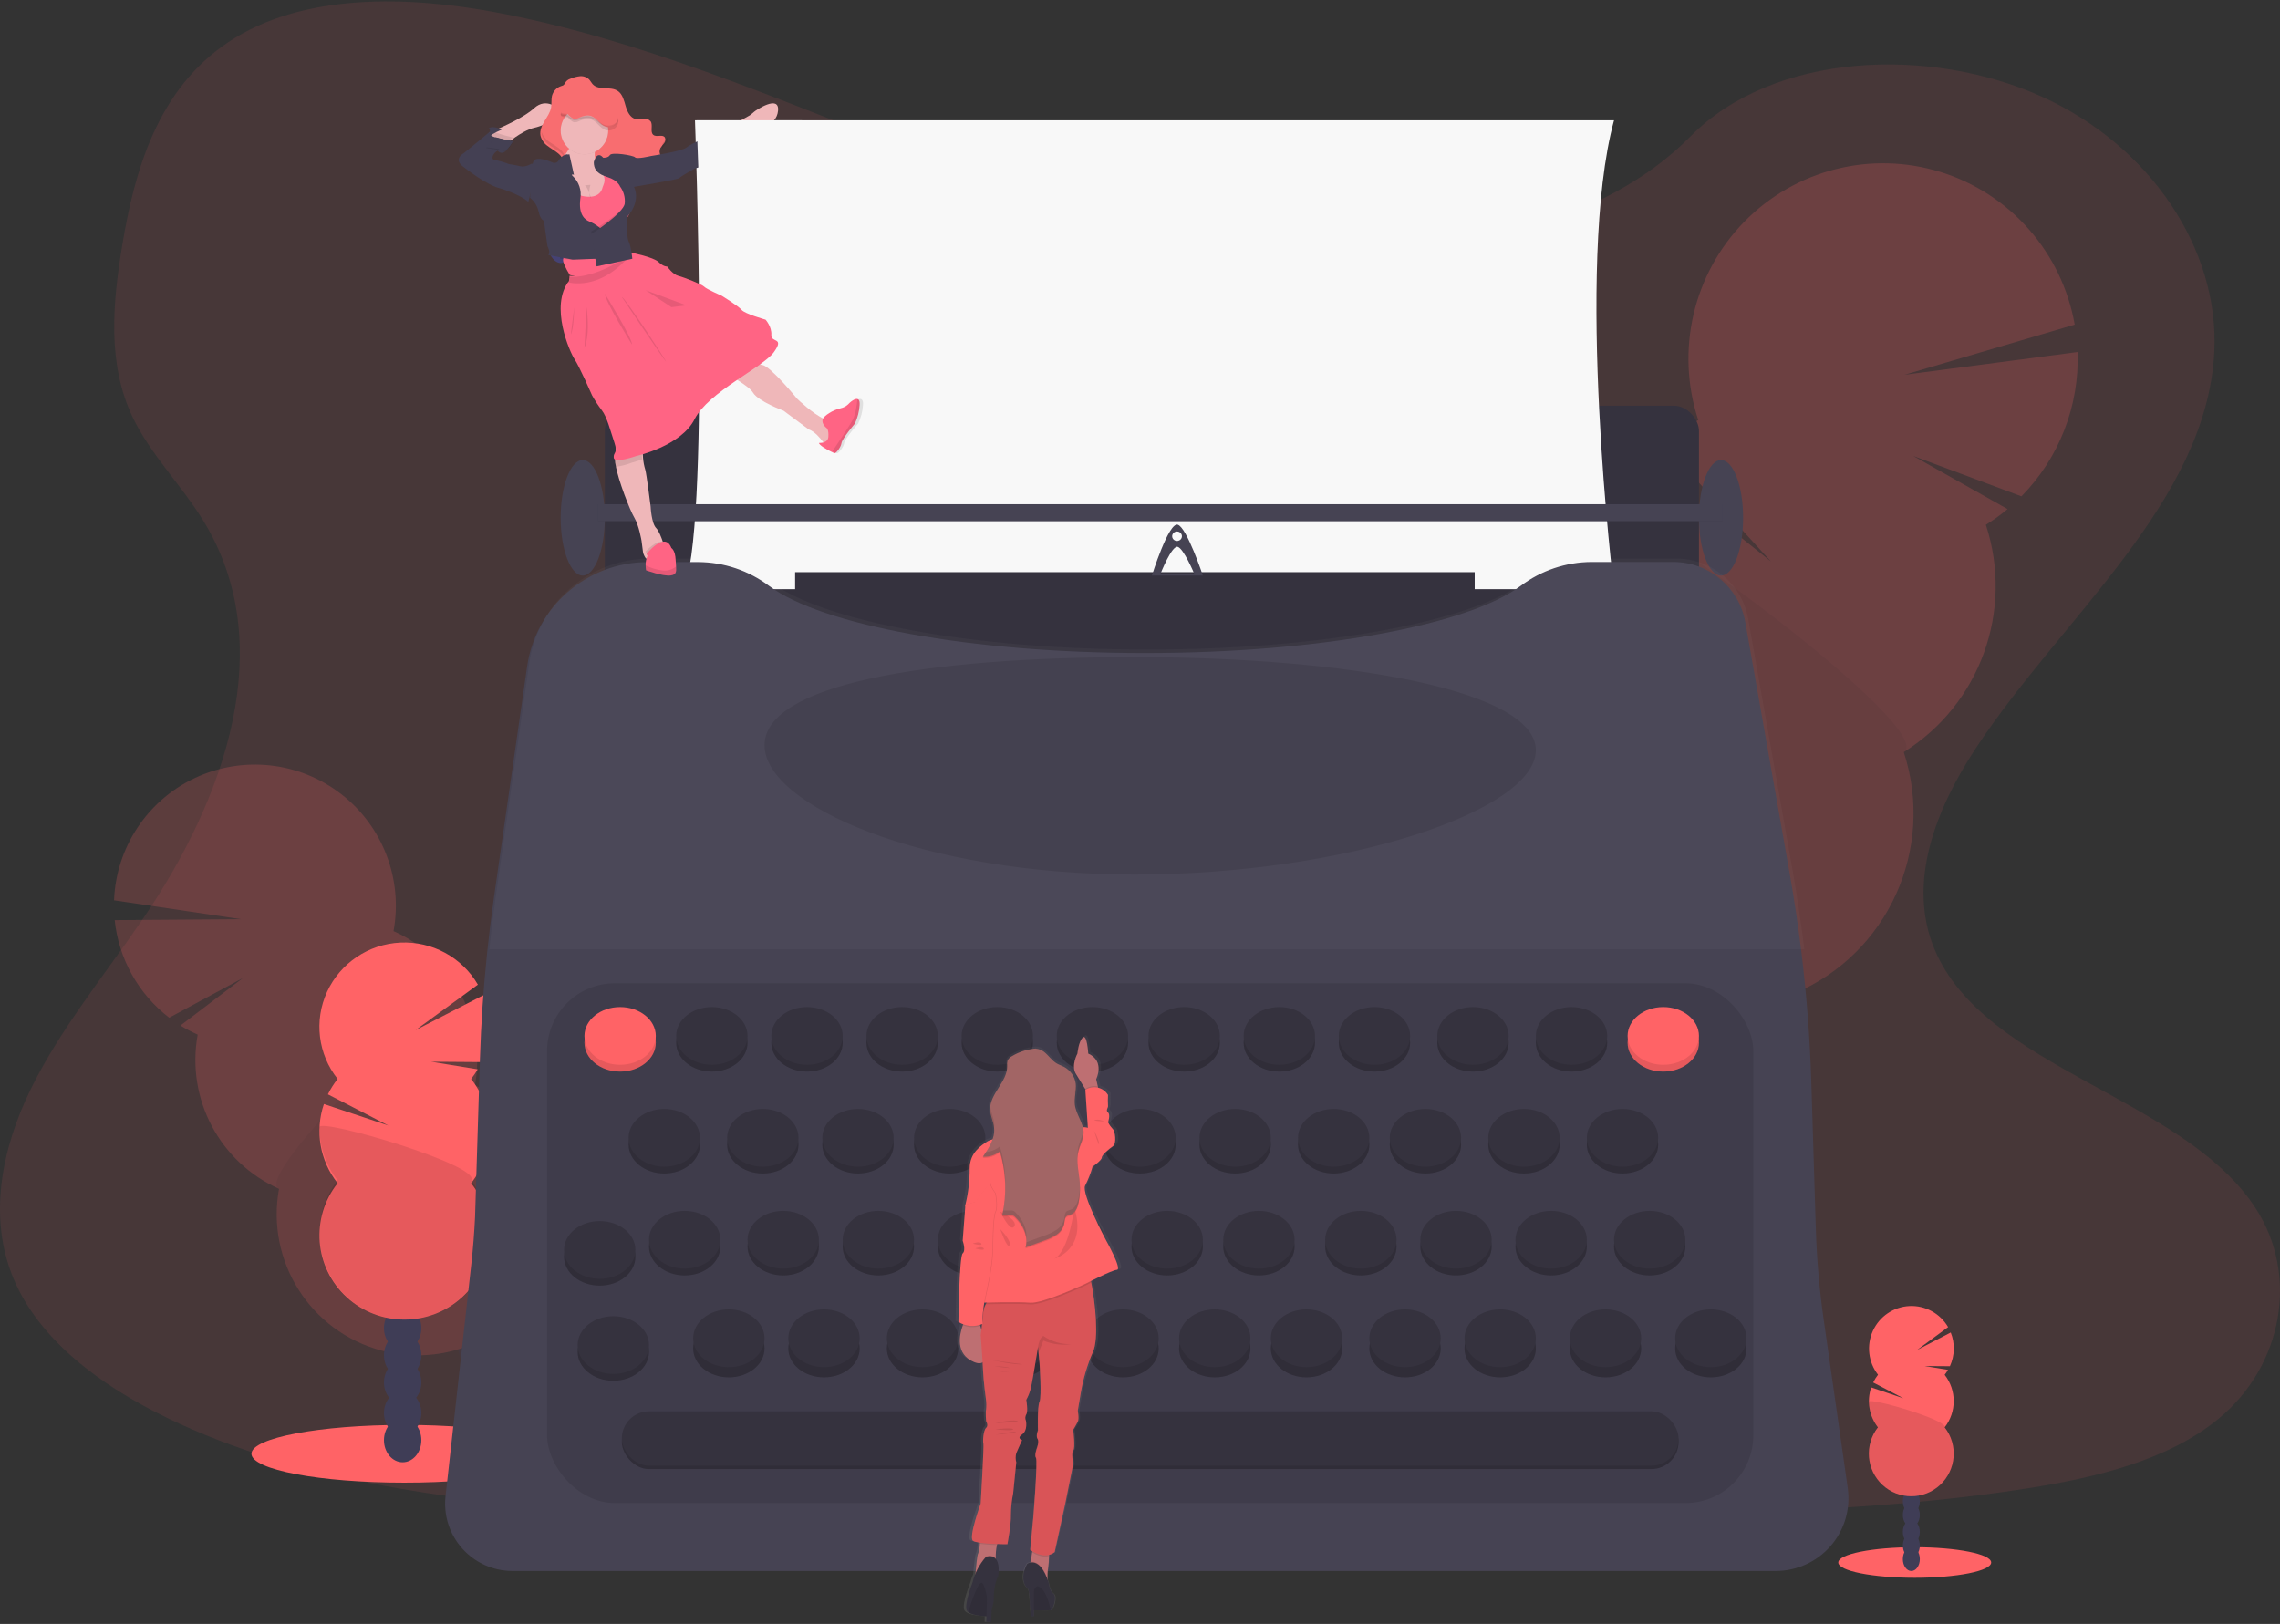 <?xml version="1.0" encoding="UTF-8"?>
<svg width="671px" height="478px" viewBox="0 0 671 478" version="1.1" xmlns="http://www.w3.org/2000/svg" xmlns:xlink="http://www.w3.org/1999/xlink">
    <rect x="0" y="0" width="671" height="478" fill="#333333" stroke="none"/>
    <!-- Generator: Sketch 60 (88103) - https://sketch.com -->
    <title>undraw_typewriter_i8xd</title>
    <desc>Created with Sketch.</desc>
    <defs>
        <linearGradient x1="49.921%" y1="99.992%" x2="49.921%" y2="-0.007%" id="linearGradient-1">
            <stop stop-color="#808080" stop-opacity="0.25" offset="0%"></stop>
            <stop stop-color="#808080" stop-opacity="0.12" offset="54%"></stop>
            <stop stop-color="#808080" stop-opacity="0.1" offset="100%"></stop>
        </linearGradient>
    </defs>
    <g id="Web" stroke="none" stroke-width="1" fill="none" fill-rule="evenodd">
        <g id="Send-" transform="translate(-719, -273)" fill-rule="nonzero">
            <g id="undraw_typewriter_i8xd" transform="translate(719, 273)">
                <path d="M389.857,74.448 C346.841,72.953 305.871,59.071 266.749,43.88 C227.628,28.688 188.878,11.856 146.892,3.808 C119.887,-1.369 89,-2.1 67.246,12.367 C46.303,26.323 39.537,50.346 35.901,72.661 C33.162,89.447 31.554,107.11 39.051,122.826 C44.262,133.738 53.501,142.909 59.895,153.362 C82.141,189.725 66.415,234.568 42.315,270.074 C31.016,286.734 17.889,302.636 9.162,320.353 C0.435,338.069 -3.6,358.397 4.037,376.486 C11.601,394.429 29.633,407.879 49.167,417.348 C88.841,436.58 135.573,442.089 181.175,445.206 C282.09,452.11 383.536,449.12 484.717,446.129 C522.164,445.02 559.77,443.897 596.605,438.108 C617.063,434.892 638.179,429.788 653.035,417.508 C671.884,401.871 676.557,375.39 663.922,355.786 C642.732,322.898 584.163,314.731 569.334,279.431 C561.186,260.006 569.554,238.362 581.405,220.347 C606.821,181.698 649.419,147.786 651.659,103.608 C653.201,73.259 632.723,42.87 601.058,28.516 C567.872,13.464 521.845,15.358 497.372,40.271 C472.148,65.896 427.842,75.764 389.857,74.448 Z" id="Path" fill="#FF6366" opacity="0.1"></path>
                <g id="Group" opacity="0.2" transform="translate(33, 224.417)">
                    <path d="M131.643,193.862 C132.039,194.626 132.372,195.42 132.641,196.238 C127.321,198.248 122.001,200.355 116.681,202.561 C116.568,202.368 116.455,202.161 116.348,201.955 C115.187,199.826 114.615,197.425 114.693,195 C114.832,191.878 116.215,189.189 118.683,187.891 C121.15,186.594 124.142,186.953 126.796,188.557 C128.853,189.863 130.527,191.694 131.643,193.862 L131.643,193.862 Z" id="Path" fill="#3F3D56"></path>
                    <ellipse id="Oval" fill="#3F3D56" transform="translate(117.521, 185.639) rotate(-27.84) translate(-117.521, -185.639) " cx="117.521" cy="185.639" rx="8.66" ry="11.346"></ellipse>
                    <ellipse id="Oval" fill="#3F3D56" transform="translate(111.053, 173.376) rotate(-27.84) translate(-111.053, -173.376) " cx="111.053" cy="173.376" rx="8.66" ry="11.346"></ellipse>
                    <ellipse id="Oval" fill="#3F3D56" transform="translate(104.582, 161.115) rotate(-27.84) translate(-104.582, -161.115) " cx="104.582" cy="161.115" rx="8.66" ry="11.346"></ellipse>
                    <ellipse id="Oval" fill="#3F3D56" transform="translate(98.108, 148.852) rotate(-27.84) translate(-98.108, -148.852) " cx="98.108" cy="148.852" rx="8.66" ry="11.346"></ellipse>
                    <path d="M25.164,80.108 C23.417,79.336 21.724,78.447 20.096,77.446 L38.47,63.469 L16.798,75.137 C7.73,68.18 1.926,57.792 0.751,46.417 L37.938,46.144 L0.565,40.587 C1.152,25.051 10.361,11.146 24.428,4.553 C38.496,-2.039 55.064,-0.213 67.362,9.285 C79.659,18.783 85.624,34.361 82.819,49.652 C85.545,50.864 88.131,52.368 90.533,54.138 L71.587,81.519 L94.496,57.446 C104.665,67.102 109.281,81.241 106.772,95.044 C126.546,103.841 136.241,126.372 129.043,146.796 C121.844,167.219 100.169,178.674 79.258,173.106 C58.346,167.538 45.224,146.818 49.117,125.514 C31.631,117.724 21.74,98.973 25.177,80.128 L25.164,80.108 Z" id="Path" fill="#FF6366"></path>
                    <path d="M102.643,68.181 C107,76.408 108.455,85.866 106.772,95.024 C126.546,103.821 136.241,126.352 129.043,146.776 C121.844,167.199 100.169,178.654 79.258,173.086 C58.346,167.518 45.224,146.798 49.117,125.494 C40.904,121.847 100.468,64.061 102.643,68.181 Z" id="Path" fill="#000000" opacity="0.1"></path>
                </g>
                <g id="Group" opacity="0.2" transform="translate(448, 47.417)">
                    <path d="M12.26,283.532 C11.859,284.656 11.554,285.812 11.348,286.987 C19.028,288.719 26.71,290.599 34.394,292.628 C34.513,292.342 34.632,292.037 34.744,291.731 C35.918,288.578 36.235,285.168 35.663,281.851 C34.876,277.599 32.476,274.171 28.845,272.849 C25.215,271.527 21.201,272.603 17.881,275.347 C15.317,277.525 13.377,280.351 12.26,283.532 Z" id="Path" fill="#3F3D56"></path>
                    <ellipse id="Oval" fill="#3F3D56" transform="translate(30.027, 269.555) rotate(-70.04) translate(-30.027, -269.555) " cx="30.027" cy="269.555" rx="15.718" ry="11.963"></ellipse>
                    <ellipse id="Oval" fill="#3F3D56" transform="translate(35.84, 250.956) rotate(-70.115) translate(-35.84, -250.956) " cx="35.84" cy="250.956" rx="15.712" ry="11.958"></ellipse>
                    <ellipse id="Oval" fill="#3F3D56" transform="translate(43.089, 233.419) rotate(-70.04) translate(-43.089, -233.419) " cx="43.089" cy="233.419" rx="15.718" ry="11.963"></ellipse>
                    <ellipse id="Oval" fill="#3F3D56" transform="translate(49.618, 215.355) rotate(-70.04) translate(-49.618, -215.355) " cx="49.618" cy="215.355" rx="15.718" ry="11.963"></ellipse>
                    <path d="M136.398,107.081 C138.645,105.683 140.793,104.129 142.825,102.43 L115.051,86.784 L146.906,98.677 C157.996,87.403 163.976,72.037 163.438,56.195 L112.519,62.892 L162.585,48.129 C158.835,26.92 143.609,9.591 123.128,3.22 C102.646,-3.151 80.339,2.503 65.316,17.873 C50.294,33.243 45.073,55.755 51.786,76.213 C48.29,78.397 45.038,80.952 42.085,83.834 L73.165,117.831 L37.277,89.122 C25.194,104.317 21.563,124.614 27.622,143.085 C2.256,158.93 -6.732,191.7 6.977,218.363 C20.685,245.025 52.485,256.627 80.027,245.014 C107.569,233.401 121.604,202.472 112.267,173.966 C134.72,159.945 144.709,132.31 136.444,107.081 L136.398,107.081 Z" id="Path" fill="#FF6366"></path>
                    <path d="M28.164,105.433 C23.76,117.562 23.56,130.828 27.596,143.085 C2.229,158.93 -6.758,191.7 6.95,218.363 C20.658,245.025 52.459,256.627 80.001,245.014 C107.543,233.401 121.577,202.472 112.241,173.966 C122.762,167.415 30.36,99.368 28.164,105.433 Z" id="Path" fill="#000000" opacity="0.1"></path>
                </g>
                <ellipse id="Oval" fill="#FF6366" cx="119" cy="427.917" rx="45" ry="8.5"></ellipse>
                <ellipse id="Oval" fill="#3F3D56" cx="118.5" cy="423.917" rx="5.5" ry="6.5"></ellipse>
                <ellipse id="Oval" fill="#3F3D56" cx="118.5" cy="415.917" rx="5.5" ry="6.5"></ellipse>
                <ellipse id="Oval" fill="#3F3D56" cx="118.5" cy="406.917" rx="5.5" ry="6.5"></ellipse>
                <ellipse id="Oval" fill="#3F3D56" cx="118.5" cy="398.917" rx="5.5" ry="6.5"></ellipse>
                <ellipse id="Oval" fill="#3F3D56" cx="118.5" cy="390.917" rx="5.5" ry="6.5"></ellipse>
                <ellipse id="Oval" fill="#3F3D56" cx="118.5" cy="382.917" rx="5.5" ry="6.5"></ellipse>
                <ellipse id="Oval" fill="#3F3D56" cx="118.5" cy="373.917" rx="5.5" ry="6.5"></ellipse>
                <path d="M138.653,317.59 C139.366,316.689 140.013,315.739 140.591,314.748 L126.887,312.513 L141.709,312.626 C144.587,306.417 144.761,299.305 142.189,292.965 L122.3,303.205 L140.644,289.825 C135.964,281.778 127.149,277.001 117.8,277.446 C108.452,277.891 100.137,283.483 96.253,291.937 C92.37,300.391 93.569,310.291 99.361,317.59 C98.247,318.991 97.289,320.507 96.504,322.112 L114.303,331.294 L95.325,324.968 C92.619,332.913 94.136,341.679 99.361,348.27 C91.304,358.442 92.473,373.053 102.048,381.832 C111.622,390.612 126.385,390.612 135.96,381.832 C145.534,373.053 146.704,358.442 138.646,348.27 C145.777,339.269 145.777,326.592 138.646,317.59 L138.653,317.59 Z" id="Path" fill="#FF6366"></path>
                <path d="M94.02,331.784 C94.003,337.463 95.881,342.981 99.349,347.443 C91.289,357.824 92.459,372.736 102.037,381.697 C111.615,390.657 126.385,390.657 135.963,381.697 C145.541,372.736 146.711,357.824 138.651,347.443 C142.028,343.139 94.02,328.97 94.02,331.784 Z" id="Path" fill="#000000" opacity="0.1"></path>
                <rect id="Rectangle" fill="#35323E" x="178" y="119.417" width="322" height="69" rx="7.42"></rect>
                <path d="M204.534,35.417 C204.534,35.417 209.105,158.956 201,173.417 L475,173.417 C475,173.417 463.361,78.391 475,35.417 L204.534,35.417 Z" id="Path" fill="#FFFFFF"></path>
                <path d="M204.534,35.417 C204.534,35.417 209.105,158.956 201,173.417 L475,173.417 C475,173.417 463.361,78.391 475,35.417 L204.534,35.417 Z" id="Path" fill="#000000" opacity="0.03"></path>
                <rect id="Rectangle" fill="#35323E" x="234" y="168.417" width="200" height="25"></rect>
                <path d="M522.586,462.417 L150.821,462.417 C145.183,462.417 139.811,460.018 136.051,455.818 C132.29,451.619 130.498,446.017 131.122,440.416 L138.725,371.934 C139.226,367.381 139.587,362.817 139.808,358.242 L141.237,311.808 C141.565,301.317 142.274,290.852 143.364,280.414 C143.931,275.002 144.596,269.601 145.358,264.211 L155.135,196.134 C157.707,178.519 172.815,165.455 190.626,165.444 L205.473,165.444 C213.008,165.47 220.332,167.934 226.349,172.465 C241.729,183.938 285.421,192.215 336.929,192.215 C388.438,192.215 432.137,183.938 447.549,172.439 C453.567,167.907 460.891,165.444 468.425,165.417 L492.478,165.417 C502.914,165.417 511.843,172.908 513.653,183.181 L526.779,257.582 C528.109,265.146 529.236,272.741 530.162,280.367 C531.704,293.046 532.672,305.781 533.067,318.571 L534.396,361.717 C534.674,370.714 535.453,379.69 536.729,388.601 L543.78,437.965 C544.668,444.11 542.84,450.338 538.772,455.031 C534.705,459.724 528.798,462.417 522.586,462.417 L522.586,462.417 Z" id="Path" fill="#464353"></path>
                <rect id="Rectangle" fill="#000000" opacity="0.1" x="161" y="289.417" width="355" height="153" rx="19.96"></rect>
                <ellipse id="Oval" fill="#FF6366" cx="182.5" cy="306.917" rx="10.5" ry="8.5"></ellipse>
                <ellipse id="Oval" fill="#000000" opacity="0.1" cx="182.5" cy="306.917" rx="10.5" ry="8.5"></ellipse>
                <ellipse id="Oval" fill="#FF6366" cx="182.5" cy="304.917" rx="10.5" ry="8.5"></ellipse>
                <ellipse id="Oval" fill="#35323E" cx="195.5" cy="336.917" rx="10.5" ry="8.5"></ellipse>
                <ellipse id="Oval" fill="#000000" opacity="0.1" cx="195.5" cy="336.917" rx="10.5" ry="8.5"></ellipse>
                <ellipse id="Oval" fill="#35323E" cx="195.5" cy="334.917" rx="10.5" ry="8.5"></ellipse>
                <ellipse id="Oval" fill="#35323E" cx="201.5" cy="366.917" rx="10.5" ry="8.5"></ellipse>
                <ellipse id="Oval" fill="#000000" opacity="0.1" cx="201.5" cy="366.917" rx="10.5" ry="8.5"></ellipse>
                <ellipse id="Oval" fill="#35323E" cx="201.5" cy="364.917" rx="10.5" ry="8.5"></ellipse>
                <ellipse id="Oval" fill="#35323E" cx="176.5" cy="369.917" rx="10.5" ry="8.5"></ellipse>
                <ellipse id="Oval" fill="#000000" opacity="0.1" cx="176.5" cy="369.917" rx="10.5" ry="8.5"></ellipse>
                <ellipse id="Oval" fill="#35323E" cx="176.5" cy="367.917" rx="10.5" ry="8.5"></ellipse>
                <ellipse id="Oval" fill="#35323E" cx="214.5" cy="396.917" rx="10.5" ry="8.5"></ellipse>
                <ellipse id="Oval" fill="#000000" opacity="0.1" cx="214.5" cy="396.917" rx="10.5" ry="8.5"></ellipse>
                <ellipse id="Oval" fill="#35323E" cx="214.5" cy="393.917" rx="10.5" ry="8.5"></ellipse>
                <ellipse id="Oval" fill="#35323E" cx="180.5" cy="397.917" rx="10.5" ry="8.5"></ellipse>
                <ellipse id="Oval" fill="#000000" opacity="0.1" cx="180.5" cy="397.917" rx="10.5" ry="8.5"></ellipse>
                <ellipse id="Oval" fill="#35323E" cx="180.5" cy="395.917" rx="10.5" ry="8.5"></ellipse>
                <ellipse id="Oval" fill="#35323E" cx="242.5" cy="396.917" rx="10.5" ry="8.5"></ellipse>
                <ellipse id="Oval" fill="#000000" opacity="0.1" cx="242.5" cy="396.917" rx="10.5" ry="8.5"></ellipse>
                <ellipse id="Oval" fill="#35323E" cx="242.5" cy="393.917" rx="10.5" ry="8.5"></ellipse>
                <ellipse id="Oval" fill="#35323E" cx="271.5" cy="396.917" rx="10.5" ry="8.5"></ellipse>
                <ellipse id="Oval" fill="#000000" opacity="0.1" cx="271.5" cy="396.917" rx="10.5" ry="8.5"></ellipse>
                <ellipse id="Oval" fill="#35323E" cx="271.5" cy="393.917" rx="10.5" ry="8.5"></ellipse>
                <ellipse id="Oval" fill="#35323E" cx="299.5" cy="396.917" rx="10.5" ry="8.5"></ellipse>
                <ellipse id="Oval" fill="#000000" opacity="0.1" cx="299.5" cy="396.917" rx="10.5" ry="8.5"></ellipse>
                <ellipse id="Oval" fill="#35323E" cx="299.5" cy="393.917" rx="10.5" ry="8.5"></ellipse>
                <ellipse id="Oval" fill="#35323E" cx="330.5" cy="396.917" rx="10.5" ry="8.5"></ellipse>
                <ellipse id="Oval" fill="#000000" opacity="0.1" cx="330.5" cy="396.917" rx="10.5" ry="8.5"></ellipse>
                <ellipse id="Oval" fill="#35323E" cx="330.5" cy="393.917" rx="10.5" ry="8.5"></ellipse>
                <ellipse id="Oval" fill="#35323E" cx="357.5" cy="396.917" rx="10.5" ry="8.5"></ellipse>
                <ellipse id="Oval" fill="#000000" opacity="0.1" cx="357.5" cy="396.917" rx="10.5" ry="8.5"></ellipse>
                <ellipse id="Oval" fill="#35323E" cx="357.5" cy="393.917" rx="10.5" ry="8.5"></ellipse>
                <ellipse id="Oval" fill="#35323E" cx="384.5" cy="396.917" rx="10.5" ry="8.5"></ellipse>
                <ellipse id="Oval" fill="#000000" opacity="0.1" cx="384.5" cy="396.917" rx="10.5" ry="8.5"></ellipse>
                <ellipse id="Oval" fill="#35323E" cx="384.5" cy="393.917" rx="10.5" ry="8.5"></ellipse>
                <ellipse id="Oval" fill="#35323E" cx="413.5" cy="396.917" rx="10.5" ry="8.5"></ellipse>
                <ellipse id="Oval" fill="#000000" opacity="0.1" cx="413.5" cy="396.917" rx="10.5" ry="8.5"></ellipse>
                <ellipse id="Oval" fill="#35323E" cx="413.5" cy="393.917" rx="10.5" ry="8.5"></ellipse>
                <ellipse id="Oval" fill="#35323E" cx="441.5" cy="396.917" rx="10.5" ry="8.5"></ellipse>
                <ellipse id="Oval" fill="#000000" opacity="0.1" cx="441.5" cy="396.917" rx="10.5" ry="8.5"></ellipse>
                <ellipse id="Oval" fill="#35323E" cx="441.5" cy="393.917" rx="10.5" ry="8.5"></ellipse>
                <ellipse id="Oval" fill="#35323E" cx="472.5" cy="396.917" rx="10.5" ry="8.5"></ellipse>
                <ellipse id="Oval" fill="#000000" opacity="0.1" cx="472.5" cy="396.917" rx="10.5" ry="8.5"></ellipse>
                <ellipse id="Oval" fill="#35323E" cx="472.5" cy="393.917" rx="10.5" ry="8.5"></ellipse>
                <ellipse id="Oval" fill="#35323E" cx="503.5" cy="396.917" rx="10.5" ry="8.5"></ellipse>
                <ellipse id="Oval" fill="#000000" opacity="0.1" cx="503.5" cy="396.917" rx="10.5" ry="8.5"></ellipse>
                <ellipse id="Oval" fill="#35323E" cx="503.5" cy="393.917" rx="10.5" ry="8.5"></ellipse>
                <ellipse id="Oval" fill="#35323E" cx="230.5" cy="366.917" rx="10.5" ry="8.5"></ellipse>
                <ellipse id="Oval" fill="#000000" opacity="0.1" cx="230.5" cy="366.917" rx="10.5" ry="8.5"></ellipse>
                <ellipse id="Oval" fill="#35323E" cx="230.5" cy="364.917" rx="10.5" ry="8.5"></ellipse>
                <ellipse id="Oval" fill="#35323E" cx="258.5" cy="366.917" rx="10.5" ry="8.5"></ellipse>
                <ellipse id="Oval" fill="#000000" opacity="0.1" cx="258.5" cy="366.917" rx="10.5" ry="8.5"></ellipse>
                <ellipse id="Oval" fill="#35323E" cx="258.5" cy="364.917" rx="10.5" ry="8.5"></ellipse>
                <ellipse id="Oval" fill="#35323E" cx="286.5" cy="366.917" rx="10.5" ry="8.5"></ellipse>
                <ellipse id="Oval" fill="#000000" opacity="0.1" cx="286.5" cy="366.917" rx="10.5" ry="8.5"></ellipse>
                <ellipse id="Oval" fill="#35323E" cx="286.5" cy="364.917" rx="10.5" ry="8.5"></ellipse>
                <ellipse id="Oval" fill="#35323E" cx="314.5" cy="366.917" rx="10.5" ry="8.5"></ellipse>
                <ellipse id="Oval" fill="#000000" opacity="0.1" cx="314.5" cy="366.917" rx="10.5" ry="8.5"></ellipse>
                <ellipse id="Oval" fill="#35323E" cx="314.5" cy="364.917" rx="10.5" ry="8.5"></ellipse>
                <ellipse id="Oval" fill="#35323E" cx="343.5" cy="366.917" rx="10.5" ry="8.5"></ellipse>
                <ellipse id="Oval" fill="#000000" opacity="0.1" cx="343.5" cy="366.917" rx="10.5" ry="8.5"></ellipse>
                <ellipse id="Oval" fill="#35323E" cx="343.5" cy="364.917" rx="10.5" ry="8.5"></ellipse>
                <ellipse id="Oval" fill="#35323E" cx="370.5" cy="366.917" rx="10.5" ry="8.5"></ellipse>
                <ellipse id="Oval" fill="#000000" opacity="0.1" cx="370.5" cy="366.917" rx="10.5" ry="8.5"></ellipse>
                <ellipse id="Oval" fill="#35323E" cx="370.5" cy="364.917" rx="10.5" ry="8.5"></ellipse>
                <ellipse id="Oval" fill="#35323E" cx="400.5" cy="366.917" rx="10.5" ry="8.5"></ellipse>
                <ellipse id="Oval" fill="#000000" opacity="0.1" cx="400.5" cy="366.917" rx="10.5" ry="8.5"></ellipse>
                <ellipse id="Oval" fill="#35323E" cx="400.5" cy="364.917" rx="10.5" ry="8.5"></ellipse>
                <ellipse id="Oval" fill="#35323E" cx="428.5" cy="366.917" rx="10.5" ry="8.5"></ellipse>
                <ellipse id="Oval" fill="#000000" opacity="0.1" cx="428.5" cy="366.917" rx="10.5" ry="8.5"></ellipse>
                <ellipse id="Oval" fill="#35323E" cx="428.5" cy="364.917" rx="10.5" ry="8.5"></ellipse>
                <ellipse id="Oval" fill="#35323E" cx="456.5" cy="366.917" rx="10.5" ry="8.5"></ellipse>
                <ellipse id="Oval" fill="#000000" opacity="0.1" cx="456.5" cy="366.917" rx="10.5" ry="8.5"></ellipse>
                <ellipse id="Oval" fill="#35323E" cx="456.5" cy="364.917" rx="10.5" ry="8.5"></ellipse>
                <ellipse id="Oval" fill="#35323E" cx="485.5" cy="366.917" rx="10.5" ry="8.5"></ellipse>
                <ellipse id="Oval" fill="#000000" opacity="0.1" cx="485.5" cy="366.917" rx="10.5" ry="8.5"></ellipse>
                <ellipse id="Oval" fill="#35323E" cx="485.5" cy="364.917" rx="10.5" ry="8.5"></ellipse>
                <ellipse id="Oval" fill="#35323E" cx="224.5" cy="336.917" rx="10.5" ry="8.5"></ellipse>
                <ellipse id="Oval" fill="#000000" opacity="0.1" cx="224.5" cy="336.917" rx="10.5" ry="8.5"></ellipse>
                <ellipse id="Oval" fill="#35323E" cx="224.5" cy="334.917" rx="10.5" ry="8.5"></ellipse>
                <ellipse id="Oval" fill="#35323E" cx="252.5" cy="336.917" rx="10.5" ry="8.5"></ellipse>
                <ellipse id="Oval" fill="#000000" opacity="0.1" cx="252.5" cy="336.917" rx="10.5" ry="8.5"></ellipse>
                <ellipse id="Oval" fill="#35323E" cx="252.5" cy="334.917" rx="10.5" ry="8.5"></ellipse>
                <ellipse id="Oval" fill="#35323E" cx="279.5" cy="336.917" rx="10.5" ry="8.5"></ellipse>
                <ellipse id="Oval" fill="#000000" opacity="0.1" cx="279.5" cy="336.917" rx="10.5" ry="8.5"></ellipse>
                <ellipse id="Oval" fill="#35323E" cx="279.5" cy="334.917" rx="10.5" ry="8.5"></ellipse>
                <ellipse id="Oval" fill="#35323E" cx="307.5" cy="336.917" rx="10.5" ry="8.5"></ellipse>
                <ellipse id="Oval" fill="#000000" opacity="0.1" cx="307.5" cy="336.917" rx="10.5" ry="8.5"></ellipse>
                <ellipse id="Oval" fill="#35323E" cx="307.5" cy="334.917" rx="10.5" ry="8.5"></ellipse>
                <ellipse id="Oval" fill="#35323E" cx="335.5" cy="336.917" rx="10.5" ry="8.5"></ellipse>
                <ellipse id="Oval" fill="#000000" opacity="0.1" cx="335.5" cy="336.917" rx="10.5" ry="8.5"></ellipse>
                <ellipse id="Oval" fill="#35323E" cx="335.5" cy="334.917" rx="10.5" ry="8.5"></ellipse>
                <ellipse id="Oval" fill="#35323E" cx="363.5" cy="336.917" rx="10.5" ry="8.5"></ellipse>
                <ellipse id="Oval" fill="#000000" opacity="0.1" cx="363.5" cy="336.917" rx="10.5" ry="8.5"></ellipse>
                <ellipse id="Oval" fill="#35323E" cx="363.5" cy="334.917" rx="10.5" ry="8.5"></ellipse>
                <ellipse id="Oval" fill="#35323E" cx="392.5" cy="336.917" rx="10.5" ry="8.5"></ellipse>
                <ellipse id="Oval" fill="#000000" opacity="0.1" cx="392.5" cy="336.917" rx="10.5" ry="8.5"></ellipse>
                <ellipse id="Oval" fill="#35323E" cx="392.5" cy="334.917" rx="10.5" ry="8.5"></ellipse>
                <ellipse id="Oval" fill="#35323E" cx="419.5" cy="336.917" rx="10.5" ry="8.5"></ellipse>
                <ellipse id="Oval" fill="#000000" opacity="0.1" cx="419.5" cy="336.917" rx="10.5" ry="8.5"></ellipse>
                <ellipse id="Oval" fill="#35323E" cx="419.5" cy="334.917" rx="10.5" ry="8.5"></ellipse>
                <ellipse id="Oval" fill="#35323E" cx="448.5" cy="336.917" rx="10.5" ry="8.5"></ellipse>
                <ellipse id="Oval" fill="#000000" opacity="0.1" cx="448.5" cy="336.917" rx="10.5" ry="8.5"></ellipse>
                <ellipse id="Oval" fill="#35323E" cx="448.5" cy="334.917" rx="10.5" ry="8.5"></ellipse>
                <ellipse id="Oval" fill="#35323E" cx="477.5" cy="336.917" rx="10.5" ry="8.5"></ellipse>
                <ellipse id="Oval" fill="#000000" opacity="0.1" cx="477.5" cy="336.917" rx="10.5" ry="8.5"></ellipse>
                <ellipse id="Oval" fill="#35323E" cx="477.5" cy="334.917" rx="10.5" ry="8.5"></ellipse>
                <ellipse id="Oval" fill="#35323E" cx="209.5" cy="306.917" rx="10.5" ry="8.5"></ellipse>
                <ellipse id="Oval" fill="#000000" opacity="0.1" cx="209.5" cy="306.917" rx="10.5" ry="8.5"></ellipse>
                <ellipse id="Oval" fill="#35323E" cx="209.5" cy="304.917" rx="10.5" ry="8.5"></ellipse>
                <ellipse id="Oval" fill="#35323E" cx="237.5" cy="306.917" rx="10.5" ry="8.5"></ellipse>
                <ellipse id="Oval" fill="#000000" opacity="0.1" cx="237.5" cy="306.917" rx="10.5" ry="8.5"></ellipse>
                <ellipse id="Oval" fill="#35323E" cx="237.5" cy="304.917" rx="10.5" ry="8.5"></ellipse>
                <ellipse id="Oval" fill="#35323E" cx="265.5" cy="306.917" rx="10.5" ry="8.5"></ellipse>
                <ellipse id="Oval" fill="#000000" opacity="0.1" cx="265.5" cy="306.917" rx="10.5" ry="8.5"></ellipse>
                <ellipse id="Oval" fill="#35323E" cx="265.5" cy="304.917" rx="10.5" ry="8.5"></ellipse>
                <ellipse id="Oval" fill="#35323E" cx="293.5" cy="306.917" rx="10.5" ry="8.5"></ellipse>
                <ellipse id="Oval" fill="#000000" opacity="0.1" cx="293.5" cy="306.917" rx="10.5" ry="8.5"></ellipse>
                <ellipse id="Oval" fill="#35323E" cx="293.5" cy="304.917" rx="10.5" ry="8.5"></ellipse>
                <ellipse id="Oval" fill="#35323E" cx="321.5" cy="306.917" rx="10.5" ry="8.5"></ellipse>
                <ellipse id="Oval" fill="#000000" opacity="0.1" cx="321.5" cy="306.917" rx="10.5" ry="8.5"></ellipse>
                <ellipse id="Oval" fill="#35323E" cx="321.5" cy="304.917" rx="10.5" ry="8.5"></ellipse>
                <ellipse id="Oval" fill="#35323E" cx="348.5" cy="306.917" rx="10.5" ry="8.5"></ellipse>
                <ellipse id="Oval" fill="#000000" opacity="0.1" cx="348.5" cy="306.917" rx="10.5" ry="8.5"></ellipse>
                <ellipse id="Oval" fill="#35323E" cx="348.5" cy="304.917" rx="10.5" ry="8.5"></ellipse>
                <ellipse id="Oval" fill="#35323E" cx="376.5" cy="306.917" rx="10.5" ry="8.5"></ellipse>
                <ellipse id="Oval" fill="#000000" opacity="0.1" cx="376.5" cy="306.917" rx="10.5" ry="8.5"></ellipse>
                <ellipse id="Oval" fill="#35323E" cx="376.5" cy="304.917" rx="10.5" ry="8.5"></ellipse>
                <ellipse id="Oval" fill="#35323E" cx="404.5" cy="306.917" rx="10.5" ry="8.5"></ellipse>
                <ellipse id="Oval" fill="#000000" opacity="0.1" cx="404.5" cy="306.917" rx="10.5" ry="8.5"></ellipse>
                <ellipse id="Oval" fill="#35323E" cx="404.5" cy="304.917" rx="10.5" ry="8.5"></ellipse>
                <ellipse id="Oval" fill="#35323E" cx="433.5" cy="306.917" rx="10.5" ry="8.5"></ellipse>
                <ellipse id="Oval" fill="#000000" opacity="0.1" cx="433.5" cy="306.917" rx="10.5" ry="8.5"></ellipse>
                <ellipse id="Oval" fill="#35323E" cx="433.5" cy="304.917" rx="10.5" ry="8.5"></ellipse>
                <ellipse id="Oval" fill="#35323E" cx="462.5" cy="306.917" rx="10.5" ry="8.5"></ellipse>
                <ellipse id="Oval" fill="#000000" opacity="0.1" cx="462.5" cy="306.917" rx="10.5" ry="8.5"></ellipse>
                <ellipse id="Oval" fill="#35323E" cx="462.5" cy="304.917" rx="10.5" ry="8.5"></ellipse>
                <ellipse id="Oval" fill="#FF6366" cx="489.5" cy="306.917" rx="10.5" ry="8.5"></ellipse>
                <ellipse id="Oval" fill="#000000" opacity="0.1" cx="489.5" cy="306.917" rx="10.5" ry="8.5"></ellipse>
                <ellipse id="Oval" fill="#FF6366" cx="489.5" cy="304.917" rx="10.5" ry="8.5"></ellipse>
                <rect id="Rectangle" fill="#35323E" x="183" y="416.417" width="311" height="16" rx="8"></rect>
                <rect id="Rectangle" fill="#000000" opacity="0.1" x="183" y="416.417" width="311" height="16" rx="8"></rect>
                <rect id="Rectangle" fill="#35323E" x="183" y="415.417" width="311" height="16" rx="8"></rect>
                <path d="M452,220.818 C452,238.492 396.5,257.417 333.927,257.417 C271.354,257.417 225,237.026 225,219.352 C225,201.678 271.367,193.417 333.927,193.417 C396.487,193.417 452,203.144 452,220.818 Z" id="Path" fill="#000000" opacity="0.1"></path>
                <ellipse id="Oval" fill="#464353" cx="506.5" cy="152.417" rx="6.5" ry="17"></ellipse>
                <ellipse id="Oval" fill="#464353" cx="171.5" cy="152.417" rx="6.5" ry="17"></ellipse>
                <rect id="Rectangle" fill="#000000" opacity="0.1" x="176" y="148.417" width="331" height="5"></rect>
                <rect id="Rectangle" fill="#464353" x="176" y="148.417" width="331" height="5"></rect>
                <path d="M346.605,154.447 C343.928,153.648 339,169.417 339,169.417 L354,169.417 C354,169.417 349.283,155.245 346.605,154.447 Z M346.395,156.44 C346.978,156.438 347.505,156.777 347.731,157.3 C347.956,157.822 347.834,158.425 347.422,158.827 C347.011,159.228 346.391,159.349 345.851,159.133 C345.312,158.917 344.961,158.406 344.961,157.839 C344.961,157.468 345.112,157.112 345.383,156.85 C345.653,156.588 346.019,156.44 346.401,156.44 L346.395,156.44 Z M346.566,160.951 C348.322,161.367 351.434,168.817 351.434,168.817 L341.566,168.817 C341.566,168.817 344.816,160.529 346.605,160.951 L346.566,160.951 Z" id="Shape" fill="#464353"></path>
                <path d="M531,279.417 L144,279.417 C144.567,274.004 145.232,268.602 145.995,263.211 L155.776,195.116 C158.35,177.496 173.465,164.428 191.284,164.417 L206.139,164.417 C213.678,164.444 221.005,166.908 227.025,171.441 C242.412,182.916 286.126,191.195 337.66,191.195 C389.193,191.195 432.927,182.943 448.347,171.441 C454.367,166.908 461.695,164.444 469.233,164.417 L493.297,164.417 C503.739,164.417 512.672,171.91 514.483,182.185 L527.615,256.606 C528.945,264.199 530.074,271.802 531,279.417 Z" id="Path" fill="#FFFFFF" opacity="0.03"></path>
                <g id="f7c3d2ec-a0cd-4215-8d90-993b7331bb50" transform="translate(281, 304.417)">
                    <path d="M45.295,60.305 C45.295,60.305 37.596,46.385 38.898,44.145 C39.83,42.378 40.584,40.524 41.147,38.61 C41.147,38.61 43.993,36.688 43.993,35.893 C43.993,35.097 46.241,33.294 47.429,32.505 C48.617,31.717 48.02,27.985 47.429,27.534 C46.834,26.923 46.32,26.239 45.899,25.499 C45.899,25.499 46.718,23.239 45.899,22.563 C45.08,21.887 46.02,21.237 45.899,20.528 C45.84,19.475 45.84,18.419 45.899,17.366 C45.199,16.294 44.12,15.519 42.872,15.192 L42.784,14.834 L42.274,12.726 C42.274,12.726 44.731,8.087 40.744,5.621 C40.459,5.448 40.163,5.293 39.858,5.157 C39.858,5.157 39.858,5.044 39.858,4.852 C39.774,3.646 39.579,2.45 39.274,1.279 C39.066,0.616 38.797,0.186 38.442,0.285 C38.359,0.309 38.283,0.352 38.22,0.411 C38.057,0.557 37.915,0.724 37.797,0.908 L37.797,0.908 L37.797,0.908 C37.344,1.714 37.026,2.587 36.857,3.493 C36.738,4.029 36.648,4.571 36.589,5.117 L36.589,5.117 C36.416,5.443 36.263,5.78 36.132,6.125 C35.649,7.364 35.079,9.518 36.132,11.109 C37.012,12.435 38.186,14.317 39.046,15.669 L39.046,15.716 L39.099,15.795 L39.012,15.855 L39.012,16.06 L39.086,17.201 L39.757,27.044 C39.559,26.986 39.357,26.944 39.153,26.918 C38.86,26.872 38.564,26.852 38.267,26.858 C37.69,24.618 36.099,22.523 35.817,20.183 C35.785,19.951 35.769,19.716 35.77,19.481 C35.77,18.003 36.166,16.524 36.132,15.053 C36.149,14.781 36.149,14.509 36.132,14.238 L36.132,14.238 L36.132,14.012 C35.831,11.837 34.459,9.951 32.468,8.975 C31.796,8.637 31.038,8.411 30.367,8.04 C28.823,7.185 27.836,5.641 26.433,4.587 C25.375,3.75 23.982,3.451 22.668,3.778 C22.048,3.871 21.434,3.997 20.828,4.156 L20.828,4.156 C19.357,4.535 17.945,5.113 16.633,5.873 C16.459,5.979 16.277,6.085 16.11,6.211 C15.74,6.45 15.447,6.788 15.264,7.185 C15.146,7.523 15.1,7.882 15.13,8.239 C15.13,8.498 15.13,8.763 15.13,9.015 C15.049,13.336 10.33,16.697 9.941,20.946 C9.941,21.052 9.941,21.151 9.941,21.25 L9.941,21.714 L9.941,21.714 L9.941,22.053 C10.008,23.908 10.981,25.632 11.163,27.481 C11.163,27.647 11.163,27.806 11.163,27.972 C11.132,28.82 10.969,29.658 10.679,30.457 C10.085,30.606 9.512,30.829 8.974,31.12 C7.545,32.028 4.947,33.606 4.007,36.615 C3.762,37.396 3.64,38.21 3.645,39.028 C3.629,41.917 3.362,44.8 2.846,47.645 C2.724,48.362 2.556,49.07 2.343,49.766 C2.327,49.833 2.327,49.903 2.343,49.971 L1.779,57.262 L1.671,58.548 L1.53,60.378 C1.53,60.378 1.571,60.49 1.631,60.676 C1.692,60.862 1.785,61.18 1.859,61.518 C2.017,62.138 2.042,62.783 1.933,63.413 C1.869,63.669 1.728,63.9 1.53,64.076 L1.483,64.129 C1.234,64.719 1.089,65.347 1.054,65.985 C1,66.37 0.96,66.787 0.913,67.251 C0.638,70.128 0.463,74.443 0.362,78.009 C0.262,81.575 0.228,84.306 0.228,84.306 C0.689,84.599 1.182,84.839 1.698,85.022 C1.655,85.119 1.617,85.219 1.584,85.32 C1.115,86.511 0.815,87.76 0.691,89.032 C0.456,91.683 1.208,94.646 4.967,96.171 C5.208,96.268 5.454,96.35 5.705,96.416 C6.318,96.639 6.998,96.598 7.578,96.303 C7.578,96.462 7.578,96.615 7.578,96.774 C7.618,97.437 7.652,98.033 7.665,98.544 C7.786,101.705 8.578,107.24 8.578,107.24 C8.578,107.24 8.854,109.5 8.612,110.183 C8.37,110.866 8.612,113.57 8.612,113.57 C8.612,113.57 9.444,114.896 8.612,115.605 C7.78,116.314 7.551,119.675 7.786,120.126 C7.785,120.143 7.785,120.161 7.786,120.179 C7.968,121.299 6.941,137.982 6.941,137.982 C6.941,137.982 5.974,140.534 5.209,143.186 C4.444,145.837 3.866,148.442 4.585,148.939 C5.261,149.271 5.998,149.467 6.753,149.516 C6.753,149.628 6.753,149.741 6.753,149.854 C6.732,150.806 6.571,151.751 6.276,152.658 C5.947,153.115 5.605,156.681 5.437,158.623 C5.437,158.696 5.437,158.769 5.437,158.835 C5.083,159.658 4.787,160.504 4.551,161.367 C4.551,161.367 1.933,167.843 2.819,169.54 C2.902,169.692 3.013,169.828 3.148,169.938 L3.148,169.938 C3.174,169.968 3.203,169.994 3.235,170.017 C4.497,171.011 7.659,171.224 8.807,171.27 L8.766,172.874 L8.766,172.987 L10.263,172.987 L10.263,172.947 C10.263,172.741 10.297,171.814 10.344,170.567 C10.344,170.349 10.344,170.117 10.344,169.905 C10.344,169.692 10.344,169.527 10.344,169.335 C10.793,168.182 11.02,166.957 11.015,165.722 C11.016,164.306 11.21,162.897 11.592,161.533 C11.778,160.83 12.032,160.146 12.351,159.491 C12.606,158.11 12.542,156.689 12.163,155.335 C12.045,154.993 11.862,154.676 11.626,154.401 C11.629,154.343 11.629,154.286 11.626,154.229 L11.626,153.857 C11.608,152.692 11.725,151.529 11.975,150.391 C11.971,150.373 11.971,150.355 11.975,150.338 C11.975,150.238 12.015,150.152 12.042,150.059 L12.042,150 L12.525,150 C14.009,150.046 15.103,150.046 15.103,150.046 C15.103,150.046 16.291,144.08 16.17,141.429 C16.17,141.316 16.17,141.197 16.17,141.078 C16.221,139.03 16.461,136.991 16.888,134.986 L17.835,125.839 C17.575,124.952 17.575,124.009 17.835,123.122 C18.13,122.459 18.734,121.133 19.177,120.238 C19.372,119.821 19.533,119.496 19.6,119.357 L19.6,119.284 C19.451,119.23 19.309,119.159 19.177,119.072 L19.177,119.072 C18.788,118.813 18.445,118.316 19.6,117.587 C21.379,116.454 20.788,113.61 20.788,113.61 C20.491,112.994 20.527,112.272 20.882,111.688 C21.5,110.786 20.882,107.393 20.882,107.393 C21.391,106.498 21.798,105.551 22.097,104.569 C22.54,103.243 23.654,96.615 24.178,93.413 C24.352,92.366 24.46,91.69 24.46,91.69 L24.46,91.856 L24.46,92.035 L24.46,92.035 L24.607,93.539 L24.607,93.738 L24.876,96.588 C24.876,96.588 25.426,104.078 25.084,107.015 C25.088,107.032 25.088,107.05 25.084,107.068 C25.06,107.372 24.992,107.671 24.883,107.956 C24.258,109.368 24.372,114.956 24.406,116.188 C24.406,116.288 24.406,116.374 24.406,116.44 C24.151,117.044 24.036,117.696 24.07,118.349 L24.07,118.349 C24.094,118.554 24.168,118.749 24.285,118.919 C24.452,119.182 24.527,119.492 24.5,119.801 L24.5,119.801 C24.5,119.927 24.5,120.059 24.5,120.192 C24.416,120.715 24.277,121.229 24.084,121.723 C24.084,121.723 23.413,123.374 23.688,124.235 L23.688,124.235 C23.721,124.346 23.776,124.45 23.849,124.54 C23.903,124.64 23.932,124.752 23.936,124.865 L23.936,124.865 C24.158,126.688 23.587,134.728 23.265,139.122 C23.131,140.859 23.03,142.032 23.03,142.032 L22.09,151.637 L22.184,151.696 C22.292,151.776 22.493,151.902 22.762,152.061 L22.762,152.061 L22.721,152.353 C22.587,153.281 22.406,154.341 22.211,155.176 C22.192,155.235 22.177,155.295 22.164,155.355 C21.804,155.417 21.461,155.553 21.157,155.753 C19.144,159.253 20.043,162.023 21.157,162.832 C21.556,163.296 21.791,163.875 21.828,164.483 L22.104,167.969 L22.104,168.373 C22.105,168.482 22.123,168.589 22.157,168.692 L22.245,169.745 L22.359,171.217 L23.265,171.217 L23.265,169.54 L23.319,169.54 C24.755,169.593 27.064,169.653 28.078,169.573 L28.078,169.573 L28.346,169.573 C28.402,169.566 28.456,169.551 28.507,169.527 C29.038,169.275 30.373,165.55 29.178,164.701 C27.984,163.853 27.715,161.467 27.715,161.467 C27.608,161.149 27.507,160.85 27.4,160.565 C27.396,160.506 27.396,160.446 27.4,160.386 C27.337,159.35 27.384,158.311 27.541,157.284 C27.74,156.059 27.846,154.82 27.856,153.579 C27.856,153.473 27.856,153.373 27.856,153.267 L27.856,153.234 C28.065,153.186 28.269,153.122 28.467,153.042 L28.514,153.042 C28.88,152.89 29.223,152.69 29.534,152.445 L32.857,137.757 L33.206,136.047 L35.22,126.336 C35.22,126.336 34.515,122.949 35.22,122.359 C35.481,122.154 35.555,121.286 35.535,120.265 C35.535,118.488 35.22,116.288 35.22,116.288 C35.22,116.288 36.166,114.823 36.643,113.915 C37.119,113.007 36.643,110.64 36.643,110.64 L37.589,105.218 C38.323,101.129 39.558,97.142 41.267,93.347 C43.187,89.37 41.939,78.586 40.71,72.846 L40.61,72.415 L42.684,71.42 L42.972,71.288 C43.946,70.837 44.986,70.373 45.899,69.962 L45.959,69.962 C46.618,69.68 47.29,69.43 47.973,69.213 C48.176,69.149 48.385,69.107 48.597,69.087 C50.275,68.882 45.295,60.305 45.295,60.305 Z M8.229,78.692 L8.719,78.692 C8.659,78.798 8.605,78.904 8.552,79.017 C8.516,79.079 8.485,79.143 8.458,79.209 C8.275,79.573 8.114,79.947 7.974,80.329 C8.028,79.925 8.095,79.487 8.169,79.003 L8.229,78.692 Z M6.887,85.744 C6.887,85.744 6.887,85.744 6.887,85.705 C6.887,85.665 6.887,85.618 6.84,85.579 L6.759,85.32 C6.927,85.267 7.102,85.214 7.276,85.148 L7.276,85.148 C7.276,85.148 7.276,85.207 7.276,85.241 C7.276,85.274 7.243,85.492 7.229,85.618 L7.229,85.618 C7.229,85.618 7.229,85.652 7.229,85.671 C7.229,85.691 7.229,85.87 7.229,85.97 C7.229,86.069 7.175,86.348 7.155,86.533 L6.994,86.029 C6.954,85.91 6.927,85.817 6.894,85.731 L6.887,85.744 Z" id="Shape" fill="url(#linearGradient-1)"></path>
                    <path d="M42.455,16.929 L39.502,17.969 L38.428,16.206 C37.602,14.881 36.461,13.005 35.622,11.659 C34.139,9.293 36.079,5.694 36.079,5.694 C36.079,5.694 36.421,2.088 37.676,0.961 C38.932,-0.166 39.274,5.694 39.274,5.694 C44.288,7.941 41.603,13.237 41.603,13.237 L42.086,15.338 L42.455,16.929 Z" id="Path" fill="#BE6F72"></path>
                    <path d="M42.455,16.929 L39.502,17.969 L38.428,16.206 L38.428,16.054 C39.518,15.371 40.828,15.115 42.1,15.338 L42.455,16.929 Z" id="Path" fill="#000000" opacity="0.1"></path>
                    <path d="M37.676,28.78 L39.16,27.541 L38.415,16.392 C39.489,15.678 40.814,15.433 42.077,15.715 C43.34,15.997 44.429,16.782 45.087,17.883 C45.028,18.934 45.028,19.987 45.087,21.038 C45.201,21.701 44.288,22.364 45.087,23.027 C45.885,23.69 45.087,25.957 45.087,25.957 C45.491,26.69 45.984,27.371 46.557,27.985 C47.127,28.436 47.698,32.154 46.557,32.943 C45.416,33.732 43.248,35.535 43.248,36.323 C43.248,37.112 40.516,39.021 40.516,39.021 L38.106,35.879 L37.676,28.78 Z" id="Path" fill="#FF6366"></path>
                    <path d="M5.625,96.476 C0.094,94.162 1.322,88.522 2.363,85.658 C2.574,85.084 2.819,84.522 3.094,83.975 L6.195,82.112 C6.195,82.112 6.826,83.709 7.504,85.85 C9.075,90.795 10.881,98.676 5.625,96.476 Z" id="Path" fill="#BE6F72"></path>
                    <path d="M13.223,148.091 C12.847,148.811 12.57,149.578 12.398,150.371 C12.126,151.645 12.011,152.947 12.055,154.248 C12.063,154.747 12.097,155.245 12.156,155.74 L5.994,159.922 C5.994,159.922 6.028,159.432 6.088,158.709 C6.249,156.794 6.578,153.241 6.894,152.784 C7.182,151.878 7.338,150.936 7.357,149.986 C7.451,148.826 7.491,147.753 7.491,147.753 C7.491,147.753 14.888,145.008 13.223,148.091 Z" id="Path" fill="#BE6F72"></path>
                    <path d="M27.762,151.113 C27.762,151.113 27.762,152.273 27.722,153.632 C27.713,154.868 27.614,156.102 27.427,157.324 C27.27,158.346 27.223,159.381 27.286,160.413 C27.326,161.738 27.427,162.978 27.427,162.978 C27.427,162.978 21.137,157.112 21.775,156.648 C22.05,156.253 22.222,155.798 22.278,155.322 C22.466,154.5 22.641,153.426 22.768,152.505 C22.923,151.411 23.017,150.517 23.017,150.517 L27.762,151.113 Z" id="Path" fill="#BE6F72"></path>
                    <path d="M13.223,148.091 C12.847,148.811 12.57,149.578 12.398,150.371 C10.712,150.327 9.029,150.199 7.357,149.986 C7.451,148.826 7.491,147.753 7.491,147.753 C7.491,147.753 14.888,145.008 13.223,148.091 Z" id="Path" fill="#000000" opacity="0.1"></path>
                    <path d="M27.762,151.113 C27.762,151.113 27.762,152.273 27.722,153.632 C25.762,154.122 23.748,153.135 22.768,152.538 C22.923,151.445 23.017,150.55 23.017,150.55 L27.762,151.113 Z" id="Path" fill="#000000" opacity="0.1"></path>
                    <path d="M40.643,93.546 C38.997,97.339 37.81,101.31 37.106,105.378 L36.193,110.78 C36.193,110.78 36.649,113.146 36.193,114.047 C35.736,114.949 34.85,116.414 34.85,116.414 C34.85,116.414 35.522,121.935 34.85,122.499 C34.179,123.062 34.85,126.436 34.85,126.436 L32.568,137.817 L29.38,152.439 C26.299,154.918 22.204,151.776 22.204,151.776 L23.111,142.198 C23.111,142.198 24.453,125.415 23.909,124.739 C23.366,124.063 24.138,121.929 24.138,121.929 C24.138,121.929 24.936,119.9 24.366,119.111 C23.795,118.323 24.48,116.632 24.48,116.632 C24.48,116.632 24.252,109.759 24.936,108.181 C25.621,106.604 24.936,96.847 24.936,96.847 L24.648,93.811 L24.493,92.127 L24.493,91.962 L24.218,93.685 C23.715,96.86 22.641,103.449 22.204,104.808 C21.917,105.784 21.523,106.726 21.03,107.618 C21.03,107.618 21.627,110.998 21.03,111.9 C20.689,112.487 20.656,113.2 20.942,113.815 C20.942,113.815 21.513,116.632 19.801,117.792 C18.09,118.952 19.801,119.483 19.801,119.483 C19.801,119.483 18.546,122.187 18.09,123.314 C17.838,124.196 17.838,125.13 18.09,126.012 L17.177,135.139 C16.742,137.253 16.517,139.404 16.506,141.562 C16.62,144.147 15.479,150.119 15.479,150.119 C15.479,150.119 6.699,150.119 5.343,149.105 C3.987,148.091 7.612,138.181 7.612,138.181 C7.612,138.181 8.639,120.835 8.411,120.384 C8.182,119.933 8.411,116.553 9.209,115.877 C10.008,115.201 9.209,113.849 9.209,113.849 C9.209,113.849 8.981,111.144 9.209,110.468 C9.315,109.493 9.301,108.51 9.169,107.538 C9.169,107.538 8.411,102.024 8.296,98.869 C8.182,95.713 7.625,88.614 7.625,88.614 C7.625,88.614 8.216,84.233 8.296,82.139 C8.399,81.213 8.674,80.314 9.109,79.487 C9.602,78.466 10.167,77.481 10.8,76.538 C10.8,76.538 37.837,68.656 38.992,69.445 C39.287,69.651 39.73,71.056 40.16,73.117 C41.308,78.864 42.489,89.569 40.643,93.546 Z" id="Path" fill="#FF6366"></path>
                    <path d="M40.643,93.546 C38.997,97.339 37.81,101.31 37.106,105.378 L36.193,110.78 C36.193,110.78 36.649,113.146 36.193,114.047 C35.736,114.949 34.85,116.414 34.85,116.414 C34.85,116.414 35.522,121.935 34.85,122.499 C34.179,123.062 34.85,126.436 34.85,126.436 L32.568,137.817 L29.38,152.439 C26.299,154.918 22.204,151.776 22.204,151.776 L23.111,142.198 C23.111,142.198 24.453,125.415 23.909,124.739 C23.366,124.063 24.138,121.929 24.138,121.929 C24.138,121.929 24.936,119.9 24.366,119.111 C23.795,118.323 24.48,116.632 24.48,116.632 C24.48,116.632 24.252,109.759 24.936,108.181 C25.621,106.604 24.936,96.847 24.936,96.847 L24.648,93.811 L24.493,92.127 L24.493,91.962 L24.218,93.685 C23.715,96.86 22.641,103.449 22.204,104.808 C21.917,105.784 21.523,106.726 21.03,107.618 C21.03,107.618 21.627,110.998 21.03,111.9 C20.689,112.487 20.656,113.2 20.942,113.815 C20.942,113.815 21.513,116.632 19.801,117.792 C18.09,118.952 19.801,119.483 19.801,119.483 C19.801,119.483 18.546,122.187 18.09,123.314 C17.838,124.196 17.838,125.13 18.09,126.012 L17.177,135.139 C16.742,137.253 16.517,139.404 16.506,141.562 C16.62,144.147 15.479,150.119 15.479,150.119 C15.479,150.119 6.699,150.119 5.343,149.105 C3.987,148.091 7.612,138.181 7.612,138.181 C7.612,138.181 8.639,120.835 8.411,120.384 C8.182,119.933 8.411,116.553 9.209,115.877 C10.008,115.201 9.209,113.849 9.209,113.849 C9.209,113.849 8.981,111.144 9.209,110.468 C9.315,109.493 9.301,108.51 9.169,107.538 C9.169,107.538 8.411,102.024 8.296,98.869 C8.182,95.713 7.625,88.614 7.625,88.614 C7.625,88.614 8.216,84.233 8.296,82.139 C8.399,81.213 8.674,80.314 9.109,79.487 C9.602,78.466 10.167,77.481 10.8,76.538 C10.8,76.538 37.837,68.656 38.992,69.445 C39.287,69.651 39.73,71.056 40.16,73.117 C41.308,78.864 42.489,89.569 40.643,93.546 Z" id="Path" fill="#000000" opacity="0.15"></path>
                    <ellipse id="Oval" fill="#A1616A" cx="23.99" cy="16.935" rx="7.874" ry="7.775"></ellipse>
                    <path d="M40.12,73.117 C39.213,73.575 38.609,73.893 38.609,73.893 C38.609,73.893 25.856,79.858 22.191,79.527 C19.378,79.262 12.203,79.408 9.082,79.487 C9.575,78.466 10.14,77.481 10.773,76.538 C10.773,76.538 37.811,68.656 38.965,69.445 C39.227,69.651 39.67,71.056 40.12,73.117 Z" id="Path" fill="#000000" opacity="0.1"></path>
                    <path d="M18.513,29.344 C18.513,29.344 11.21,30.471 9.505,31.597 C7.8,32.724 4.37,34.865 4.37,39.478 C4.389,43.084 3.967,46.678 3.115,50.183 C2.658,51.509 10.303,62.459 10.303,62.459 L7.565,79.03 C7.565,79.03 18.526,78.692 22.171,79.03 C25.816,79.368 38.589,73.396 38.589,73.396 C38.589,73.396 46.114,69.459 47.711,69.346 C49.309,69.233 44.516,60.669 44.516,60.669 C44.516,60.669 37.133,46.816 38.361,44.562 C39.262,42.795 39.988,40.946 40.529,39.041 L39.187,27.554 C37.909,27.179 36.529,27.386 35.421,28.117 C33.709,29.357 27.89,28.681 27.89,28.681 L18.513,29.344 Z" id="Path" fill="#FF6366"></path>
                    <path d="M6.135,49.394 L3.282,50.183 L2.49,60.789 C2.49,60.789 3.511,63.606 2.49,64.507 C1.47,65.409 1.235,84.671 1.235,84.671 C3.372,86.066 6.084,86.279 8.417,85.234 C8.417,85.234 7.847,83.093 9.558,75.291 C11.27,67.49 11.257,63.619 11.257,63.619 C11.257,63.619 11.257,53.935 12.055,52.351 C12.854,50.767 12.055,46.829 12.055,46.829 C12.055,46.829 10.458,44.688 10.572,43.9 C10.686,43.111 6.135,49.394 6.135,49.394 Z" id="Path" fill="#000000" opacity="0.1"></path>
                    <path d="M7.504,85.85 C5.824,86.407 3.996,86.339 2.363,85.658 C2.574,85.084 2.819,84.522 3.094,83.975 L6.195,82.112 C6.195,82.112 6.826,83.709 7.504,85.85 Z" id="Path" fill="#000000" opacity="0.1"></path>
                    <path d="M5.967,49.394 L3.115,50.183 L2.316,60.789 C2.316,60.789 3.343,63.606 2.316,64.507 C1.289,65.409 1.061,84.671 1.061,84.671 C3.199,86.066 5.914,86.279 8.249,85.234 C8.249,85.234 7.679,83.093 9.391,75.291 C11.102,67.49 11.095,63.619 11.095,63.619 C11.095,63.619 11.095,53.935 11.894,52.351 C12.693,50.767 11.894,46.829 11.894,46.829 C11.894,46.829 10.303,44.688 10.418,43.9 C10.532,43.111 5.967,49.394 5.967,49.394 Z" id="Path" fill="#FF6366"></path>
                    <path d="M35.166,51.085 C35.166,51.085 33.682,63.679 29.346,66.065 C29.38,66.065 39.046,63.36 35.166,51.085 Z" id="Path" fill="#000000" opacity="0.1"></path>
                    <path d="M13.378,52.212 C13.378,52.212 18.748,54.803 17.486,56.6 C16.224,58.396 13.378,52.212 13.378,52.212 Z" id="Path" fill="#000000" opacity="0.1"></path>
                    <path d="M13.378,57.388 C13.378,57.388 16.801,60.881 16.116,62.121 C15.432,63.36 13.378,57.388 13.378,57.388 Z" id="Path" fill="#000000" opacity="0.1"></path>
                    <path d="M40.985,28.442 C40.985,28.442 42.328,30.696 42.449,32.161 C42.57,33.626 40.985,28.442 40.985,28.442 Z" id="Path" fill="#000000" opacity="0.1"></path>
                    <path d="M40.985,25.4 C40.985,25.4 41.657,24.836 43.375,25.4 C45.093,25.963 40.985,25.4 40.985,25.4 Z" id="Path" fill="#000000" opacity="0.1"></path>
                    <path d="M34.394,91.239 C31.57,91.637 28.689,91.272 26.057,90.185 L24.614,93.818 L24.46,92.134 C24.695,90.722 25.131,89.211 26.057,88.82 C28.5,90.491 31.424,91.34 34.394,91.239 Z" id="Path" fill="#000000" opacity="0.1"></path>
                    <path d="M11.002,95.972 C11.002,95.972 18.016,97.424 19.983,97.152 L11.002,95.972 Z" id="Path" fill="#000000" opacity="0.1"></path>
                    <path d="M11.726,97.788 C11.726,97.788 14.72,97.662 16.217,98.252 L11.726,97.788 Z" id="Path" fill="#000000" opacity="0.1"></path>
                    <path d="M12.069,99.008 C13.434,99.3 14.822,99.484 16.217,99.558 L12.069,99.008 Z" id="Path" fill="#000000" opacity="0.1"></path>
                    <path d="M11.928,114.511 C12.062,114.425 17.922,113.08 18.64,114.047 L11.928,114.511 Z" id="Path" fill="#000000" opacity="0.1"></path>
                    <path d="M11.928,116.288 C11.928,116.288 17.022,115.698 17.15,116.288 C17.278,116.878 11.928,116.288 11.928,116.288 Z" id="Path" fill="#000000" opacity="0.1"></path>
                    <path d="M11.928,117.892 C11.928,117.892 17.365,116.792 17.969,117.05 C18.573,117.309 11.928,117.892 11.928,117.892 Z" id="Path" fill="#000000" opacity="0.1"></path>
                    <path d="M12.156,155.753 L5.994,159.936 C5.994,159.936 6.028,159.445 6.088,158.723 C6.822,156.855 7.891,155.132 9.243,153.639 C10.632,153.287 11.512,153.639 12.055,154.262 C12.063,154.76 12.097,155.258 12.156,155.753 L12.156,155.753 Z" id="Path" fill="#000000" opacity="0.1"></path>
                    <path d="M12.753,159.498 C11.886,161.455 11.449,163.572 11.471,165.709 C11.498,167.467 11.033,169.198 10.129,170.713 C10.002,170.927 9.858,171.131 9.699,171.323 C9.699,171.323 5.417,171.323 3.92,170.064 C3.755,169.937 3.62,169.776 3.524,169.593 C2.665,167.903 5.189,161.44 5.189,161.44 C5.883,158.607 7.265,155.984 9.216,153.798 C14.035,152.571 12.753,159.498 12.753,159.498 Z" id="Path" fill="#35323E"></path>
                    <path d="M10.162,170.713 C10.035,170.927 9.892,171.131 9.733,171.323 C9.733,171.323 5.45,171.323 3.954,170.064 C4.692,167.658 7.041,160.373 8.142,161.612 C9.243,162.852 9.914,168.347 10.162,170.713 Z" id="Path" fill="#000000" opacity="0.1"></path>
                    <path d="M9.572,162.063 L9.276,172.987 L10.713,172.987 C10.713,172.987 10.941,163.415 11.585,162.076 C12.23,160.738 9.572,162.063 9.572,162.063 Z" id="Path" fill="#35323E"></path>
                    <path d="M27.427,162.958 C27.427,162.958 21.137,157.092 21.775,156.628 C22.05,156.233 22.222,155.778 22.278,155.302 C23.486,155.09 25.554,155.594 27.286,160.36 C27.326,161.719 27.427,162.958 27.427,162.958 Z" id="Path" fill="#000000" opacity="0.1"></path>
                    <path d="M28.366,169.507 C28.316,169.527 28.265,169.543 28.212,169.553 C26.551,169.647 24.886,169.647 23.225,169.553 C22.644,169.535 22.181,169.067 22.178,168.493 C22.178,168.088 22.178,167.591 22.178,167.061 C22.104,165.397 21.896,163.415 21.298,162.965 C20.231,162.163 19.378,159.399 21.298,155.912 C21.298,155.912 24.977,153.141 27.628,161.473 C27.628,161.473 27.883,163.853 29.038,164.701 C30.192,165.55 28.876,169.255 28.366,169.507 Z" id="Path" fill="#35323E"></path>
                    <path d="M28.212,169.553 C26.551,169.647 24.886,169.647 23.225,169.553 C22.644,169.535 22.181,169.067 22.178,168.493 C22.178,168.088 22.178,167.591 22.178,167.061 C22.641,165.072 23.305,162.965 24.191,162.494 C24.131,162.487 26.728,162.196 28.212,169.553 Z" id="Path" fill="#000000" opacity="0.1"></path>
                    <polygon id="Path" fill="#35323E" points="21.735 162.242 22.419 171.323 23.298 171.323 23.298 161.473"></polygon>
                    <path d="M23.876,4.547 C21.389,4.728 18.983,5.492 16.855,6.774 C16.27,7.056 15.797,7.522 15.512,8.1 C15.375,8.628 15.339,9.176 15.405,9.717 C15.479,14.357 10.216,17.903 10.384,22.556 C10.451,24.406 11.391,26.122 11.559,27.965 C11.847,31.034 10.008,33.864 8.243,36.41 C10.061,36.521 11.852,35.934 13.243,34.772 C15.098,40.905 15.329,47.404 13.915,53.65 L16.438,53.65 C16.688,53.634 16.939,53.665 17.177,53.743 C17.4,53.844 17.599,53.991 17.761,54.174 C20.117,56.487 21.701,59.914 20.795,63.082 L26.165,61.094 C27.472,60.671 28.72,60.085 29.877,59.35 C31.038,58.597 31.859,57.428 32.165,56.089 C32.306,55.28 32.266,54.306 32.937,53.835 C33.273,53.662 33.629,53.533 33.998,53.451 C35.475,52.934 36.126,51.25 36.421,49.739 C36.79,47.88 36.905,45.981 36.763,44.092 C36.528,40.93 35.582,37.715 36.361,34.633 C36.804,32.903 37.784,31.319 37.864,29.496 C37.992,26.547 35.656,24.001 35.307,21.065 C35.065,19.023 35.81,16.955 35.569,14.907 C35.293,12.766 33.978,10.891 32.045,9.883 C31.373,9.545 30.662,9.319 30.031,8.955 C28.541,8.1 27.594,6.562 26.245,5.508 C24.896,4.454 22.641,4.057 21.627,5.429 L23.876,4.547 Z" id="Path" fill="#000000" opacity="0.1"></path>
                    <path d="M23.876,4.209 C21.389,4.39 18.983,5.154 16.855,6.436 C16.27,6.718 15.797,7.184 15.512,7.762 C15.375,8.29 15.339,8.838 15.405,9.379 C15.479,14.019 10.216,17.565 10.384,22.218 C10.451,24.068 11.391,25.791 11.559,27.627 C11.847,30.703 10.008,33.526 8.243,36.071 C10.067,36.195 11.869,35.615 13.27,34.454 C15.125,40.587 15.356,47.086 13.942,53.332 L16.465,53.332 C16.715,53.315 16.966,53.347 17.204,53.425 C17.427,53.526 17.626,53.673 17.788,53.855 C20.144,56.169 21.728,59.596 20.822,62.764 L26.192,60.775 C27.499,60.353 28.747,59.767 29.903,59.032 C31.065,58.279 31.885,57.11 32.192,55.771 C32.333,54.962 32.293,53.988 32.964,53.517 C33.299,53.344 33.656,53.215 34.025,53.133 C35.502,52.616 36.153,50.932 36.448,49.421 C36.817,47.562 36.932,45.663 36.79,43.774 C36.555,40.612 35.609,37.397 36.388,34.315 C36.831,32.585 37.811,30.968 37.891,29.178 C38.019,26.228 35.683,23.683 35.334,20.747 C35.092,18.705 35.837,16.637 35.595,14.589 C35.319,12.447 34.005,10.573 32.072,9.565 C31.4,9.227 30.689,9.001 30.058,8.637 C28.568,7.782 27.621,6.244 26.272,5.19 C24.923,4.136 22.668,3.738 21.654,5.11 L23.876,4.209 Z" id="Path" fill="#A26565"></path>
                    <g id="Group" opacity="0.1" transform="translate(8.055, 7.954)" fill="#000000">
                        <path d="M7.363,0.292 C7.363,0.398 7.363,0.497 7.363,0.603 C7.357,0.504 7.363,0.398 7.363,0.292 Z" id="Path"></path>
                        <path d="M27.286,11.122 C27.496,9.698 27.597,8.26 27.588,6.821 C27.377,8.245 27.276,9.683 27.286,11.122 Z" id="Path"></path>
                        <path d="M3.524,18.248 C3.37,16.571 2.578,14.993 2.39,13.33 C2.353,13.635 2.339,13.943 2.349,14.251 C2.416,16.08 3.336,17.784 3.517,19.607 C3.567,19.155 3.569,18.7 3.524,18.248 Z" id="Path"></path>
                        <path d="M28.36,24.909 C28.099,26.01 28.004,27.142 28.078,28.27 C28.109,27.613 28.203,26.96 28.36,26.321 C28.803,24.591 29.783,22.974 29.863,21.184 C29.874,20.865 29.859,20.546 29.816,20.23 C29.615,21.86 28.762,23.325 28.36,24.909 Z" id="Path"></path>
                        <path d="M5.215,25.062 C4.078,26.006 2.67,26.576 1.188,26.692 C0.873,27.17 0.517,27.647 0.228,28.104 C2.037,28.221 3.823,27.647 5.215,26.5 C6.213,29.784 6.748,33.187 6.806,36.615 C6.894,32.705 6.357,28.806 5.215,25.062 L5.215,25.062 Z" id="Path"></path>
                        <path d="M28.427,40.015 C28.125,41.533 27.474,43.217 25.997,43.727 C25.627,43.809 25.27,43.94 24.936,44.118 C24.265,44.589 24.305,45.563 24.164,46.365 C23.858,47.704 23.037,48.873 21.875,49.626 C20.719,50.362 19.471,50.948 18.164,51.37 L13.042,53.265 C13.016,53.774 12.932,54.279 12.794,54.77 L18.164,52.782 C19.471,52.359 20.719,51.774 21.875,51.038 C23.037,50.285 23.858,49.116 24.164,47.777 C24.305,46.969 24.265,45.994 24.936,45.524 C25.271,45.35 25.628,45.221 25.997,45.139 C27.474,44.622 28.125,42.938 28.427,41.427 C28.735,39.851 28.863,38.246 28.809,36.642 C28.769,37.774 28.641,38.902 28.427,40.015 Z" id="Path"></path>
                        <path d="M9.76,44.45 C9.596,44.269 9.397,44.123 9.176,44.019 C8.938,43.941 8.687,43.91 8.437,43.926 L6.202,43.926 C6.115,44.397 6.021,44.867 5.914,45.331 L8.437,45.331 C8.687,45.315 8.938,45.347 9.176,45.424 C9.399,45.526 9.598,45.672 9.76,45.855 C11.544,47.537 12.692,49.77 13.015,52.185 C13.304,49.375 11.834,46.485 9.76,44.45 Z" id="Path"></path>
                    </g>
                    <path d="M5.296,61.63 C5.296,61.63 7.31,60.782 7.793,61.63 C8.276,62.479 5.296,61.63 5.296,61.63 Z" id="Path" fill="#000000" opacity="0.1"></path>
                    <path d="M6.001,63.062 C6.001,63.062 8.015,62.214 8.498,63.062 C8.981,63.911 6.001,63.062 6.001,63.062 Z" id="Path" fill="#000000" opacity="0.1"></path>
                </g>
                <path d="M144,39.026 L144.179,40.507 L150.222,41.417 C150.222,41.417 150.719,41.022 151.493,40.486 C152.93,39.492 155.326,37.996 157.378,37.573 C160.536,36.91 170.617,32.092 167.36,31.775 C164.104,31.458 164.454,32.177 164.454,32.177 C164.454,32.177 160.88,28.439 157.173,31.86 C154.373,34.455 148.21,37.242 145.41,38.434 L144,39.026 Z" id="Path" fill="#EFB7B9"></path>
                <path d="M167.804,23.197 C168.715,22.803 169.674,22.547 170.654,22.436 C171.649,22.331 172.639,22.675 173.374,23.381 C173.759,23.795 174.026,24.325 174.379,24.74 C176.192,26.779 179.714,25.25 181.899,26.827 C183.242,27.792 183.66,29.627 184.136,31.259 C184.612,32.89 185.48,34.691 187.084,35.038 C187.861,35.115 188.644,35.083 189.413,34.943 C190.195,34.815 190.985,35.118 191.5,35.745 C192.243,36.914 191.219,38.885 192.296,39.721 C193.254,40.462 195.002,39.422 195.674,40.462 C195.935,41.024 195.845,41.695 195.446,42.161 C195.046,42.607 194.679,43.084 194.35,43.589 C193.993,44.295 194.038,45.149 194.466,45.81 C194.894,46.472 195.636,46.836 196.398,46.756 C197.05,46.688 197.8,46.281 198.394,46.634 C198.757,46.903 198.979,47.333 198.994,47.796 C199.094,49.427 197.944,50.85 196.385,51.025 C195.231,51.1 194.167,50.447 193.124,49.897 C192.08,49.346 190.88,48.877 189.804,49.333 C189.312,49.587 188.861,49.919 188.467,50.318 C187.241,51.39 185.855,52.246 184.364,52.854 C183.06,53.384 181.527,53.71 180.268,53.044 C178.853,52.289 178.122,50.447 176.622,49.89 C175.122,49.333 173.407,50.373 171.972,51.249 C170.537,52.126 168.613,52.881 167.315,51.786 C166.017,50.692 166.35,48.252 165.495,46.607 C165.152,45.991 164.687,45.458 164.132,45.043 C163.173,44.269 162.084,43.684 161.125,42.936 C160.111,42.229 159.379,41.161 159.064,39.932 C158.784,38.443 159.469,36.948 160.238,35.663 C161.008,34.379 161.914,33.114 162.195,31.626 C162.377,30.511 162.195,29.349 162.436,28.227 C162.793,26.88 163.772,25.809 165.045,25.372 C165.75,25.121 165.88,25.182 166.232,24.536 C166.557,23.883 167.126,23.399 167.804,23.197 L167.804,23.197 Z" id="Path" fill="#F86D70"></path>
                <g id="Group" opacity="0.1" transform="translate(159, 35.417)" fill="#000000">
                    <path d="M33.481,0.467 C33.633,1.106 33.671,1.767 33.594,2.42 C33.433,1.782 33.395,1.119 33.481,0.467 Z" id="Path"></path>
                    <path d="M36.219,7.833 C36.107,8.057 36.035,8.298 36.007,8.547 C35.769,7.963 35.796,7.303 36.08,6.74 C36.414,6.245 36.785,5.777 37.191,5.34 C37.333,5.148 37.442,4.934 37.515,4.707 C37.532,4.725 37.547,4.745 37.561,4.767 C37.833,5.317 37.741,5.98 37.33,6.433 C36.927,6.872 36.555,7.34 36.219,7.833 L36.219,7.833 Z" id="Path"></path>
                    <path d="M2.387,6.113 C3.359,6.86 4.464,7.447 5.436,8.18 C5.997,8.589 6.468,9.111 6.818,9.713 C7.684,11.327 7.248,13.64 8.663,14.793 C10.078,15.947 11.936,15.147 13.385,14.267 C14.833,13.387 16.506,12.353 18.1,12.933 C19.693,13.513 20.361,15.287 21.796,16.027 C23.072,16.693 24.62,16.36 25.949,15.84 C27.46,15.244 28.865,14.404 30.109,13.353 C30.508,12.962 30.965,12.636 31.464,12.387 C32.555,11.94 33.785,12.387 34.83,12.94 C35.875,13.493 36.96,14.12 38.137,14.047 C39.529,13.893 40.629,12.784 40.782,11.38 C40.854,11.564 40.901,11.757 40.921,11.953 C41.025,13.554 39.858,14.952 38.275,15.12 C37.098,15.193 36.02,14.553 34.969,14.013 C33.918,13.473 32.688,13.013 31.596,13.46 C31.11,13.713 30.664,14.039 30.274,14.427 C29.03,15.476 27.625,16.316 26.114,16.913 C24.792,17.433 23.231,17.753 21.961,17.1 C20.52,16.36 19.786,14.553 18.258,14.007 C16.731,13.46 14.998,14.48 13.55,15.34 C12.102,16.2 10.144,16.933 8.828,15.867 C7.406,14.713 7.843,12.4 6.977,10.787 C6.631,10.181 6.159,9.658 5.595,9.253 C4.629,8.493 3.525,7.92 2.546,7.187 C1.518,6.494 0.777,5.446 0.463,4.24 C0.411,3.983 0.389,3.722 0.397,3.46 C0.766,4.534 1.463,5.462 2.387,6.113 Z" id="Path"></path>
                </g>
                <path d="M164.045,74.51 L162,75.059 C162,75.059 164.02,79.216 167.127,76.491 C170.235,73.767 164.045,74.51 164.045,74.51 Z" id="Path" fill="#4C4981"></path>
                <path d="M164.045,74.51 L162,75.059 C162,75.059 164.02,79.216 167.127,76.491 C170.235,73.767 164.045,74.51 164.045,74.51 Z" id="Path" fill="#000000" opacity="0.1"></path>
                <path d="M211,108.445 C211,108.445 214.087,110.004 216.965,111.814 C219.029,113.13 221,114.525 221.625,115.591 C223.158,118.138 230.602,120.889 230.602,120.889 L237.999,126.397 C239.741,126.963 241.436,129.029 242.128,129.957 C242.343,130.24 242.458,130.417 242.458,130.417 L245.423,130.042 L246.983,128.068 C246.983,128.068 247.38,123.692 244.294,123.745 C243.691,123.718 243.1,123.57 242.559,123.31 C239.25,121.876 234.617,117.388 234.617,117.388 C234.617,117.388 226.742,107.76 224.389,107.445 C224.137,107.407 223.889,107.346 223.649,107.26 C221.255,106.438 217.825,103.417 217.825,103.417 L211,108.445 Z" id="Path" fill="#EFB7B9"></path>
                <path d="M181.154,136.775 C181.93,141.449 185.498,150.422 186.642,152.292 C188.061,154.609 188.811,159.243 188.811,159.243 L189.226,162.461 C189.301,162.915 189.458,163.351 189.688,163.75 C189.812,163.979 189.948,164.202 190.096,164.417 L196,162.608 C196,162.608 195.659,161.272 195.143,159.697 C194.628,158.121 193.851,156.191 193.135,155.47 C191.696,154.055 191.475,149.074 191.475,149.074 C191.475,149.074 190.277,139.486 189.909,138.284 C189.556,137.132 189.332,135.946 189.239,134.745 C189.186,134.077 189.146,133.37 189.139,132.535 C189.018,130.142 188.707,127.762 188.209,125.417 L181.321,126.666 L181.14,134.338 C180.949,135.139 180.953,135.975 181.154,136.775 L181.154,136.775 Z" id="Path" fill="#EFB7B9"></path>
                <path d="M243,129.964 C243.177,130.242 243.271,130.417 243.271,130.417 L245.705,130.048 L246.986,128.103 C246.986,128.103 247.312,123.793 244.778,123.845 C244.283,123.818 243.798,123.673 243.353,123.417 C243.149,124.714 244.38,125.777 244.38,125.777 C244.38,125.777 244.888,126.211 244.767,128.24 C244.695,129.62 243.652,129.912 243,129.964 Z" id="Path" fill="#000000" opacity="0.1"></path>
                <path d="M241,130.387 C241.194,131.101 243.055,132.155 244.348,132.808 C244.984,133.135 245.479,133.362 245.579,133.409 C245.881,133.555 247.441,131.821 247.655,130.427 C247.869,129.033 251.598,124.678 251.598,124.678 C252.387,122.963 252.856,121.119 252.984,119.236 C253.125,117.335 252.315,117.188 251.397,117.615 C250.728,117.968 250.127,118.438 249.623,119.002 C248.986,119.601 248.193,120.01 247.334,120.183 C246.162,120.472 245.046,120.947 244.026,121.59 C243.122,122.17 242.245,122.877 242.085,123.504 C241.743,124.872 243.31,126.032 243.31,126.032 C243.31,126.032 243.926,126.486 243.785,128.567 C243.645,130.647 240.98,130.321 241,130.387 Z" id="Path" fill="#FF6484"></path>
                <path d="M245,132.808 C245.662,133.135 246.177,133.362 246.281,133.409 C246.595,133.555 248.217,131.821 248.44,130.427 C248.663,129.033 252.542,124.678 252.542,124.678 C253.362,122.963 253.851,121.119 253.983,119.236 C254.13,117.335 253.287,117.188 252.333,117.615 C252.173,119.122 251.776,122.05 250.94,123.578 C250.007,125.392 246.079,131.228 245,132.808 Z" id="Path" fill="#000000" opacity="0.1"></path>
                <path d="M190.258,162.766 C190.244,162.798 190.228,162.83 190.209,162.86 C190.323,163.052 190.448,163.238 190.583,163.417 L196,161.908 C196,161.908 195.687,160.793 195.214,159.479 C193.071,158.922 190,162.337 190,162.337 L190.258,162.766 Z" id="Path" fill="#000000" opacity="0.1"></path>
                <path d="M190.144,167.876 C190.144,167.876 195.086,169.666 197.318,169.388 C199.005,169.18 199.079,168.368 198.965,166.703 C198.925,166.176 198.871,165.559 198.844,164.844 C198.73,161.896 197.58,161.306 197.58,161.306 C195.697,156.207 190.272,163.047 190.272,163.047 L190.561,163.602 C190.165,164.469 189.974,165.42 190.003,166.377 C190.003,166.88 190.051,167.382 190.144,167.876 Z" id="Path" fill="#FF6484"></path>
                <path d="M190.141,167.893 C190.141,167.893 195.084,169.663 197.317,169.388 C199.005,169.183 199.079,168.38 198.965,166.733 C197.842,167.687 196.378,168.117 194.93,167.92 C193.218,167.694 191.553,167.187 190,166.417 C190.001,166.913 190.048,167.406 190.141,167.893 L190.141,167.893 Z" id="Path" fill="#000000" opacity="0.1"></path>
                <path d="M165,48.227 L166.899,56.74 L167.284,58.491 L170.823,58.944 L174.461,59.417 L178.445,57.95 C178.445,57.95 179.554,54.116 178.637,51.236 C178.352,50.21 177.698,49.331 176.805,48.774 C176.525,48.606 176.269,48.402 176.041,48.166 C175.768,47.9 175.543,47.586 175.377,47.24 C175.184,46.813 175.067,46.355 175.032,45.887 C174.833,43.595 176.26,41.086 176.26,41.086 C176.26,41.086 167.855,38.165 168.512,40.052 C168.937,41.276 167.755,43.433 166.872,44.744 C166.394,45.475 166.003,45.975 166.003,45.975 L165,48.227 Z" id="Path" fill="#EFB7B9"></path>
                <circle id="Oval" fill="#000000" opacity="0.1" cx="172" cy="38.417" r="7"></circle>
                <circle id="Oval" fill="#EFB7B9" cx="172" cy="38.417" r="7"></circle>
                <path d="M165.725,76.843 C166.077,78.434 167.697,80.939 167.697,80.939 L178.093,83.417 L185.547,75.897 L185.547,75.851 C185.316,75.147 182.477,66.253 184.53,64.057 C186.584,61.861 185.886,55.353 185.886,55.353 C185.886,55.353 182.172,51.205 181.427,50.205 C180.681,49.206 175.856,48.417 175.856,48.417 C176.093,48.733 176.317,49.035 176.534,49.318 C177.052,50.071 177.452,50.896 177.72,51.763 C178.025,52.622 177.989,53.559 177.618,54.393 C177.51,54.602 177.426,54.823 177.367,55.05 C176.554,58.502 172.854,58.022 171.377,57.68 C170.997,57.588 170.767,57.509 170.767,57.509 L167.223,57.621 L165,57.693 C165,57.693 166.01,74.694 165.773,76.048 C165.701,76.307 165.685,76.578 165.725,76.843 L165.725,76.843 Z" id="Path" fill="#FF6484"></path>
                <path d="M165.044,58.417 L171,57.584 L170.887,57.584 C170.697,57.538 170.509,57.483 170.324,57.417 L167.052,57.531 L165,57.604 C165,57.604 165.019,57.884 165.044,58.417 Z" id="Path" fill="#925978"></path>
                <polygon id="Path" fill="#925978" points="173 82.646 175.682 83.417 179.896 82.768 181 81.417"></polygon>
                <polygon id="Path" fill="#925978" points="177 83.857 178.417 84.317 179 83.517"></polygon>
                <path d="M164.867,76.175 C166.58,76.339 168.161,76.417 168.161,76.417 L177,76.11 L177,67.461 C175.948,66.553 174.746,65.81 173.441,65.261 C171.902,64.764 170.084,63.238 170.427,59.199 C170.427,58.97 170.469,58.727 170.503,58.479 C170.562,58.029 170.588,57.576 170.58,57.123 C170.59,55.106 169.703,53.175 168.133,51.794 L168,51.689 L166.559,45.417 C166.463,45.42 166.367,45.431 166.273,45.45 C165.769,46.157 165.357,46.642 165.357,46.642 L164.294,48.822 L166.294,57.064 L164,57.136 C164,57.136 165.042,74.067 164.797,75.416 C164.767,75.671 164.791,75.929 164.867,76.175 L164.867,76.175 Z" id="Path" fill="#000000" opacity="0.1"></path>
                <path d="M168.53,76.417 L177,76.11 L177,67.473 C176.001,66.558 174.856,65.809 173.609,65.255 C172.048,64.725 170.192,63.05 170.795,58.47 C171.221,56.013 170.37,53.51 168.524,51.79 L168.396,51.685 L167.016,45.417 C166.139,45.493 165.341,45.94 164.832,46.641 C164.679,46.884 164.509,47.115 164.322,47.334 C163.965,47.896 163.235,48.11 162.62,47.832 C161.729,47.446 157.89,45.869 157.025,47.413 C156.161,48.957 156,58.222 156,58.222 C157.272,59.242 158.151,60.654 158.493,62.226 C159.082,64.843 160.067,64.935 160.067,64.935 L161.126,72.524 C161.126,72.524 162.091,74.173 161.374,75.083" id="Path" fill="#444053"></path>
                <path d="M165,47.222 L166.372,51.196 L169,51.417 L168.879,51.319 L167.565,45.417 C166.73,45.488 165.97,45.909 165.485,46.569 C165.34,46.798 165.177,47.016 165,47.222 L165,47.222 Z" id="Path" fill="#444053"></path>
                <path d="M144,39.041 L144.167,40.513 L149.813,41.417 C149.813,41.417 150.277,41.025 151,40.492 C150.382,40.338 147.599,39.644 146.127,39.09 C145.589,38.901 145.224,38.74 145.212,38.628 C145.2,38.515 145.249,38.501 145.336,38.417 L144,39.041 Z" id="Path" fill="#000000" opacity="0.1"></path>
                <path d="M136.587,49.261 C136.587,49.261 143.256,54.623 147.39,55.49 C147.39,55.49 153.195,57.314 155.491,59.417 L158,49.248 L156.51,48.134 C156.51,48.134 154.685,49.33 153.111,48.933 C151.537,48.537 149.809,48.305 149.809,48.305 C148.434,47.769 147.019,47.358 145.578,47.076 C144.456,46.98 144.933,45.436 146.029,44.617 C146.18,44.512 146.337,44.418 146.5,44.337 C146.926,44.981 147.745,45.176 148.39,44.788 C148.814,44.5 149.185,44.135 149.486,43.709 L149.486,43.709 C149.951,43.084 150.365,42.419 150.725,41.721 C150.725,41.721 147.248,40.936 145.513,40.355 C144.952,40.171 144.572,40.014 144.559,39.911 C144.507,39.488 147.661,38.156 147.661,38.156 C147.661,38.156 144.959,36.79 143.862,37.773 C143.862,37.773 144.565,38.34 143.998,38.893 C143.43,39.447 136.503,45.075 136.503,45.075 C136.503,45.075 133.066,46.857 136.587,49.261 Z" id="Path" fill="#444053"></path>
                <path d="M143,43.554 L146.617,44.074 C146.765,43.976 146.919,43.889 147.079,43.814 C147.496,44.412 148.299,44.593 148.932,44.232 C149.347,43.966 149.711,43.627 150.007,43.231 L150.007,43.231 C150.372,42.739 150.704,42.222 151,41.685 C151,41.685 147.585,40.95 145.89,40.417 L143,43.554 Z" id="Path" fill="#000000" opacity="0.1"></path>
                <path d="M143,43.344 L146.858,43.857 C147.275,44.412 148.078,44.581 148.711,44.245 C149.817,43.656 151,41.595 151,41.595 C151,41.595 147.591,40.918 145.89,40.417 L143,43.344 Z" id="Path" fill="#444053"></path>
                <path d="M218.015,103.417 L211,108.217 C211,108.217 214.172,109.699 217.13,111.417 C219.715,109.836 222.155,108.38 224,107.042 C221.54,106.286 218.015,103.417 218.015,103.417 Z" id="Path" fill="#000000" opacity="0.1"></path>
                <path d="M181.152,137.417 C182.8,137.195 184.419,136.775 185.982,136.167 C185.982,136.167 187.195,135.88 189,135.227 C188.948,134.524 188.909,133.78 188.903,132.902 C188.785,130.386 188.483,127.883 188,125.417 L181.321,126.73 L181.146,134.798 C180.949,135.659 180.952,136.558 181.152,137.417 L181.152,137.417 Z" id="Path" fill="#000000" opacity="0.1"></path>
                <path d="M169.092,105.735 C170.479,107.768 174.247,116.378 174.247,116.378 C175.094,117.909 176.052,119.376 177.114,120.768 C178.615,122.649 179.655,126.861 180.795,130.232 C181.936,133.603 180.455,132.967 180.622,134.742 C180.789,136.517 187.224,134.232 187.224,134.232 C187.224,134.232 200.401,131.351 204.422,123.371 C208.443,115.391 224.521,108.139 227.762,103.643 C231.003,99.146 226.835,100.994 227.002,98.57 C227.169,96.146 225.302,94.093 225.302,94.093 C225.302,94.093 219.24,92.397 218.253,91.212 C217.266,90.027 212.425,87.066 212.425,87.066 C212.425,87.066 207.863,85.08 207.283,84.417 C206.703,83.755 201.281,81.609 199.634,81.199 C197.987,80.788 196.353,78.45 196.353,78.45 C196.353,78.45 195.326,78.583 193.812,77.126 C192.299,75.669 185.957,74.417 185.957,74.417 C175.107,82.311 167.618,81.186 167.618,81.186 L167.445,82.682 C161.69,90.133 167.718,103.709 169.092,105.735 Z" id="Path" fill="#FF6484"></path>
                <path d="M167,83.024 C167,83.024 176.582,86.216 186,74.417 C174.864,82.637 167.178,81.465 167.178,81.465 L167,83.024 Z" id="Path" fill="#000000" opacity="0.1"></path>
                <path d="M183,87.419 C183,87.419 195.237,105.728 195.97,106.401 C196.703,107.073 183.642,87.191 183,87.419 Z" id="Path" fill="#000000" opacity="0.1"></path>
                <path d="M178,86.417 C178,86.417 186.166,99.65 185.997,101.417 C185.997,101.456 178.094,88.739 178,86.417 Z" id="Path" fill="#000000" opacity="0.1"></path>
                <path d="M172.609,90.417 C172.609,90.417 173.811,98.082 172,102.417 L172.609,90.417 Z" id="Path" fill="#000000" opacity="0.1"></path>
                <path d="M169,90.417 C169,90.417 168.873,97.051 168,98.417 L169,90.417 Z" id="Path" fill="#000000" opacity="0.1"></path>
                <polygon id="Path" fill="#000000" opacity="0.1" points="190 85.417 202 89.873 197.608 90.417"></polygon>
                <path d="M167.335,34.906 C167.899,35.288 168.366,35.91 169.035,35.997 C169.518,36.012 169.997,35.889 170.417,35.642 C171.54,35.141 172.812,34.752 173.973,35.147 C175.628,35.716 176.536,37.676 178.185,38.258 C179.007,38.544 179.909,38.441 180.651,37.977 C181.3,37.563 181.767,36.902 181.948,36.137 C182.169,34.791 181.674,33.426 180.651,32.558 C179.637,31.717 178.434,31.153 177.153,30.919 C173.843,30.163 170.404,30.417 167.023,30.678 C166.745,30.672 166.471,30.746 166.231,30.892 C165.719,31.287 164.843,33.274 165.024,33.943 C165.297,34.839 167.244,34.157 167.335,34.906 Z" id="Path" fill="#000000" opacity="0.1"></path>
                <path d="M167.329,33.906 C167.894,34.288 168.361,34.91 169.036,34.997 C169.519,35.011 169.997,34.888 170.418,34.642 C171.54,34.141 172.812,33.752 173.967,34.147 C175.622,34.716 176.53,36.676 178.185,37.258 C179.006,37.544 179.909,37.441 180.65,36.977 C181.302,36.566 181.769,35.904 181.948,35.137 C182.169,33.791 181.674,32.425 180.65,31.558 C179.635,30.716 178.43,30.152 177.146,29.919 C173.837,29.163 170.398,29.417 167.024,29.678 C166.746,29.672 166.472,29.746 166.233,29.892 C165.72,30.287 164.838,32.274 165.026,32.943 C165.272,33.826 167.238,33.157 167.329,33.906 Z" id="Path" fill="#F86D70"></path>
                <path d="M212,38.823 L213.124,43.417 L214.587,42.527 L222.511,37.686 C222.511,37.686 228.511,37.467 228.978,32.586 C229.445,27.704 222.307,32.538 221.928,32.914 C221.549,33.291 220.682,33.934 220.682,33.934 L213.3,38.09 L212,38.823 Z" id="Path" fill="#EFB7B9"></path>
                <path d="M212,39.105 L213.304,43.417 L215,42.582 C214.623,40.654 214.042,38.835 213.508,38.417 L212,39.105 Z" id="Path" fill="#000000" opacity="0.1"></path>
                <path d="M174,68.13 L175.663,77.417 L185.533,75.427 C185.295,74.717 182.366,65.742 184.484,63.526 C186.602,61.31 185.882,54.743 185.882,54.743 C185.882,54.743 182.052,50.557 181.283,49.548 C180.514,48.54 175.538,47.744 175.538,47.744 C175.334,47.326 175.211,46.877 175.174,46.417 C175.013,46.734 174.886,47.065 174.797,47.406 C174.797,49.104 175.496,50.265 177.432,51.121 L177.963,51.34 C178.264,51.452 178.592,51.559 178.942,51.665 L179.102,51.711 C182.283,52.607 182.967,54.411 182.967,54.411 C184.084,55.801 184.601,57.542 184.414,59.28 C184.058,62.186 174,68.13 174,68.13 Z" id="Path" fill="#000000" opacity="0.1"></path>
                <path d="M174,68.909 L175.574,78.417 L186.085,76.162 C186.085,76.162 185.768,72.57 185.033,71.11 C184.299,69.649 184.445,63.972 184.445,63.972 C188.916,59.027 186.568,55 186.568,55 C186.568,55 199.705,52.82 199.93,52.412 C200.155,52.005 204.56,49.573 204.56,49.573 C204.56,49.573 209.323,48.324 209.964,47.624 C210.205,47.361 210.466,47.118 210.745,46.898 C210.827,46.835 210.913,46.778 211.003,46.728 L211.354,49.845 L211.486,49.845 C212.254,49.762 212.985,49.466 213.603,48.989 C214.687,48.134 213.318,38.802 212.28,38.456 C212.08,38.405 211.871,38.405 211.671,38.456 C210.842,38.718 210.071,39.145 209.402,39.712 L209.224,39.862 L209.157,39.916 C209.157,39.916 203.204,42.313 202.02,43.414 C200.836,44.514 191.582,45.92 191.582,45.92 C191.582,45.92 187.435,46.925 186.899,46.314 C186.363,45.702 180.033,44.711 179.503,45.634 C178.974,46.558 177.519,46.422 177.519,46.422 C176.474,45.193 175.753,45.668 175.31,46.375 C175.058,46.796 174.87,47.254 174.754,47.733 C174.754,49.628 175.561,50.864 177.751,51.76 C178.075,51.896 178.412,52.018 178.829,52.141 C181.838,53.058 182.487,54.905 182.487,54.905 C183.543,56.331 184.032,58.115 183.856,59.897 C183.519,62.797 174,68.909 174,68.909 Z" id="Path" fill="#444053"></path>
                <path d="M212.169,39.432 C212.268,39.412 212.369,39.412 212.468,39.432 C213.401,39.754 214.614,48.795 213.641,49.622 C213.161,50.031 212.6,50.304 212.005,50.417 L211.864,50.417 L211.554,47.402 C211.474,47.45 211.398,47.505 211.325,47.566 L211.325,47.441 C211.818,45.1 211.33,42.635 210,40.746 L212.169,39.432 Z" id="Path" fill="#000000" opacity="0.1"></path>
                <path d="M211.37,47.421 L211.675,50.417 C212.392,50.363 213.08,50.073 213.654,49.582 C214.598,48.759 213.407,39.79 212.503,39.457 C211.778,39.203 210.506,40.228 210,40.665 C211.365,42.549 211.872,45.05 211.37,47.421 L211.37,47.421 Z" id="Path" fill="#444053"></path>
                <path d="M177.667,51.417 L179,50.063 L175.491,46.417 C175.269,46.808 175.103,47.232 175,47.677 C175,49.44 175.708,50.586 177.667,51.417 Z" id="Path" fill="#444053"></path>
                <path d="M167.246,34.113 C167.81,34.426 168.278,34.936 168.946,35.007 C169.429,35.019 169.908,34.919 170.328,34.716 C171.451,34.305 172.722,33.987 173.884,34.311 C175.538,34.777 176.479,36.383 178.095,36.86 C178.917,37.094 179.819,37.01 180.561,36.63 C181.211,36.29 181.677,35.749 181.858,35.122 C181.918,34.903 181.942,34.678 181.93,34.453 C182.023,34.815 182.023,35.189 181.93,35.55 C181.677,36.457 180.829,37.161 179.75,37.359 C179.226,37.456 178.681,37.432 178.173,37.287 C176.518,36.81 175.61,35.204 173.962,34.738 C172.8,34.415 171.528,34.738 170.406,35.144 C169.985,35.346 169.507,35.447 169.024,35.435 C168.375,35.363 167.882,34.854 167.317,34.541 C167.226,33.927 165.267,34.486 165.02,33.752 C164.993,33.641 164.993,33.528 165.02,33.417 C165.39,33.998 167.142,33.538 167.246,34.113 Z" id="Path" fill="#000000" opacity="0.1"></path>
                <path d="M173.756,54.417 C173.756,54.417 172.846,57.415 174,58.417 C174,58.417 172.738,54.459 172,54.544" id="Path" fill="#000000" opacity="0.1"></path>
                <path d="M226.199,32.417 C226.199,32.417 220.273,36.678 224.552,37.36 C228.832,38.042 226.199,32.417 226.199,32.417 Z" id="Path" fill="#EFB7B9"></path>
                <polygon id="Path" fill="#FFFFFF" points="205 35.417 206.034 63.417 236 35.417"></polygon>
                <polygon id="Path" fill="#000000" opacity="0.03" points="205 35.417 206.034 63.417 236 35.417"></polygon>
                <ellipse id="Oval" fill="#FF6366" cx="563.5" cy="459.917" rx="22.5" ry="4.5"></ellipse>
                <ellipse id="Oval" fill="#3F3D56" cx="562.5" cy="458.917" rx="2.5" ry="3.5"></ellipse>
                <ellipse id="Oval" fill="#3F3D56" cx="562.5" cy="454.917" rx="2.5" ry="3.5"></ellipse>
                <ellipse id="Oval" fill="#3F3D56" cx="562.5" cy="450.917" rx="2.5" ry="3.5"></ellipse>
                <ellipse id="Oval" fill="#3F3D56" cx="562.5" cy="445.917" rx="2.5" ry="3.5"></ellipse>
                <ellipse id="Oval" fill="#3F3D56" cx="562.5" cy="441.917" rx="2.5" ry="3.5"></ellipse>
                <ellipse id="Oval" fill="#3F3D56" cx="562.5" cy="437.917" rx="2.5" ry="3.5"></ellipse>
                <ellipse id="Oval" fill="#3F3D56" cx="562.5" cy="432.917" rx="2.5" ry="3.5"></ellipse>
                <path d="M572.324,404.648 C572.676,404.19 572.999,403.711 573.291,403.213 L566.448,402.083 L573.854,402.137 C575.294,399.004 575.381,395.414 574.093,392.216 L564.156,397.385 L573.324,390.627 C570.974,386.59 566.578,384.201 561.922,384.433 C557.267,384.664 553.128,387.478 551.187,391.729 C549.247,395.981 549.829,400.962 552.696,404.648 C552.144,405.357 551.667,406.12 551.272,406.928 L560.168,411.579 L550.682,408.383 C549.327,412.391 550.074,416.814 552.67,420.151 C548.646,425.287 549.232,432.662 554.015,437.094 C558.799,441.525 566.175,441.525 570.959,437.094 C575.742,432.662 576.328,425.287 572.304,420.151 C575.863,415.605 575.863,409.208 572.304,404.662 L572.324,404.648 Z" id="Path" fill="#FF6366"></path>
                <path d="M550.02,412.601 C550.012,415.389 550.946,418.099 552.673,420.294 C548.644,425.394 549.231,432.717 554.02,437.117 C558.808,441.517 566.192,441.517 570.98,437.117 C575.769,432.717 576.356,425.394 572.327,420.294 C574.018,418.176 550.02,411.202 550.02,412.601 Z" id="Path" fill="#000000" opacity="0.1"></path>
            </g>
        </g>
    </g>
</svg>